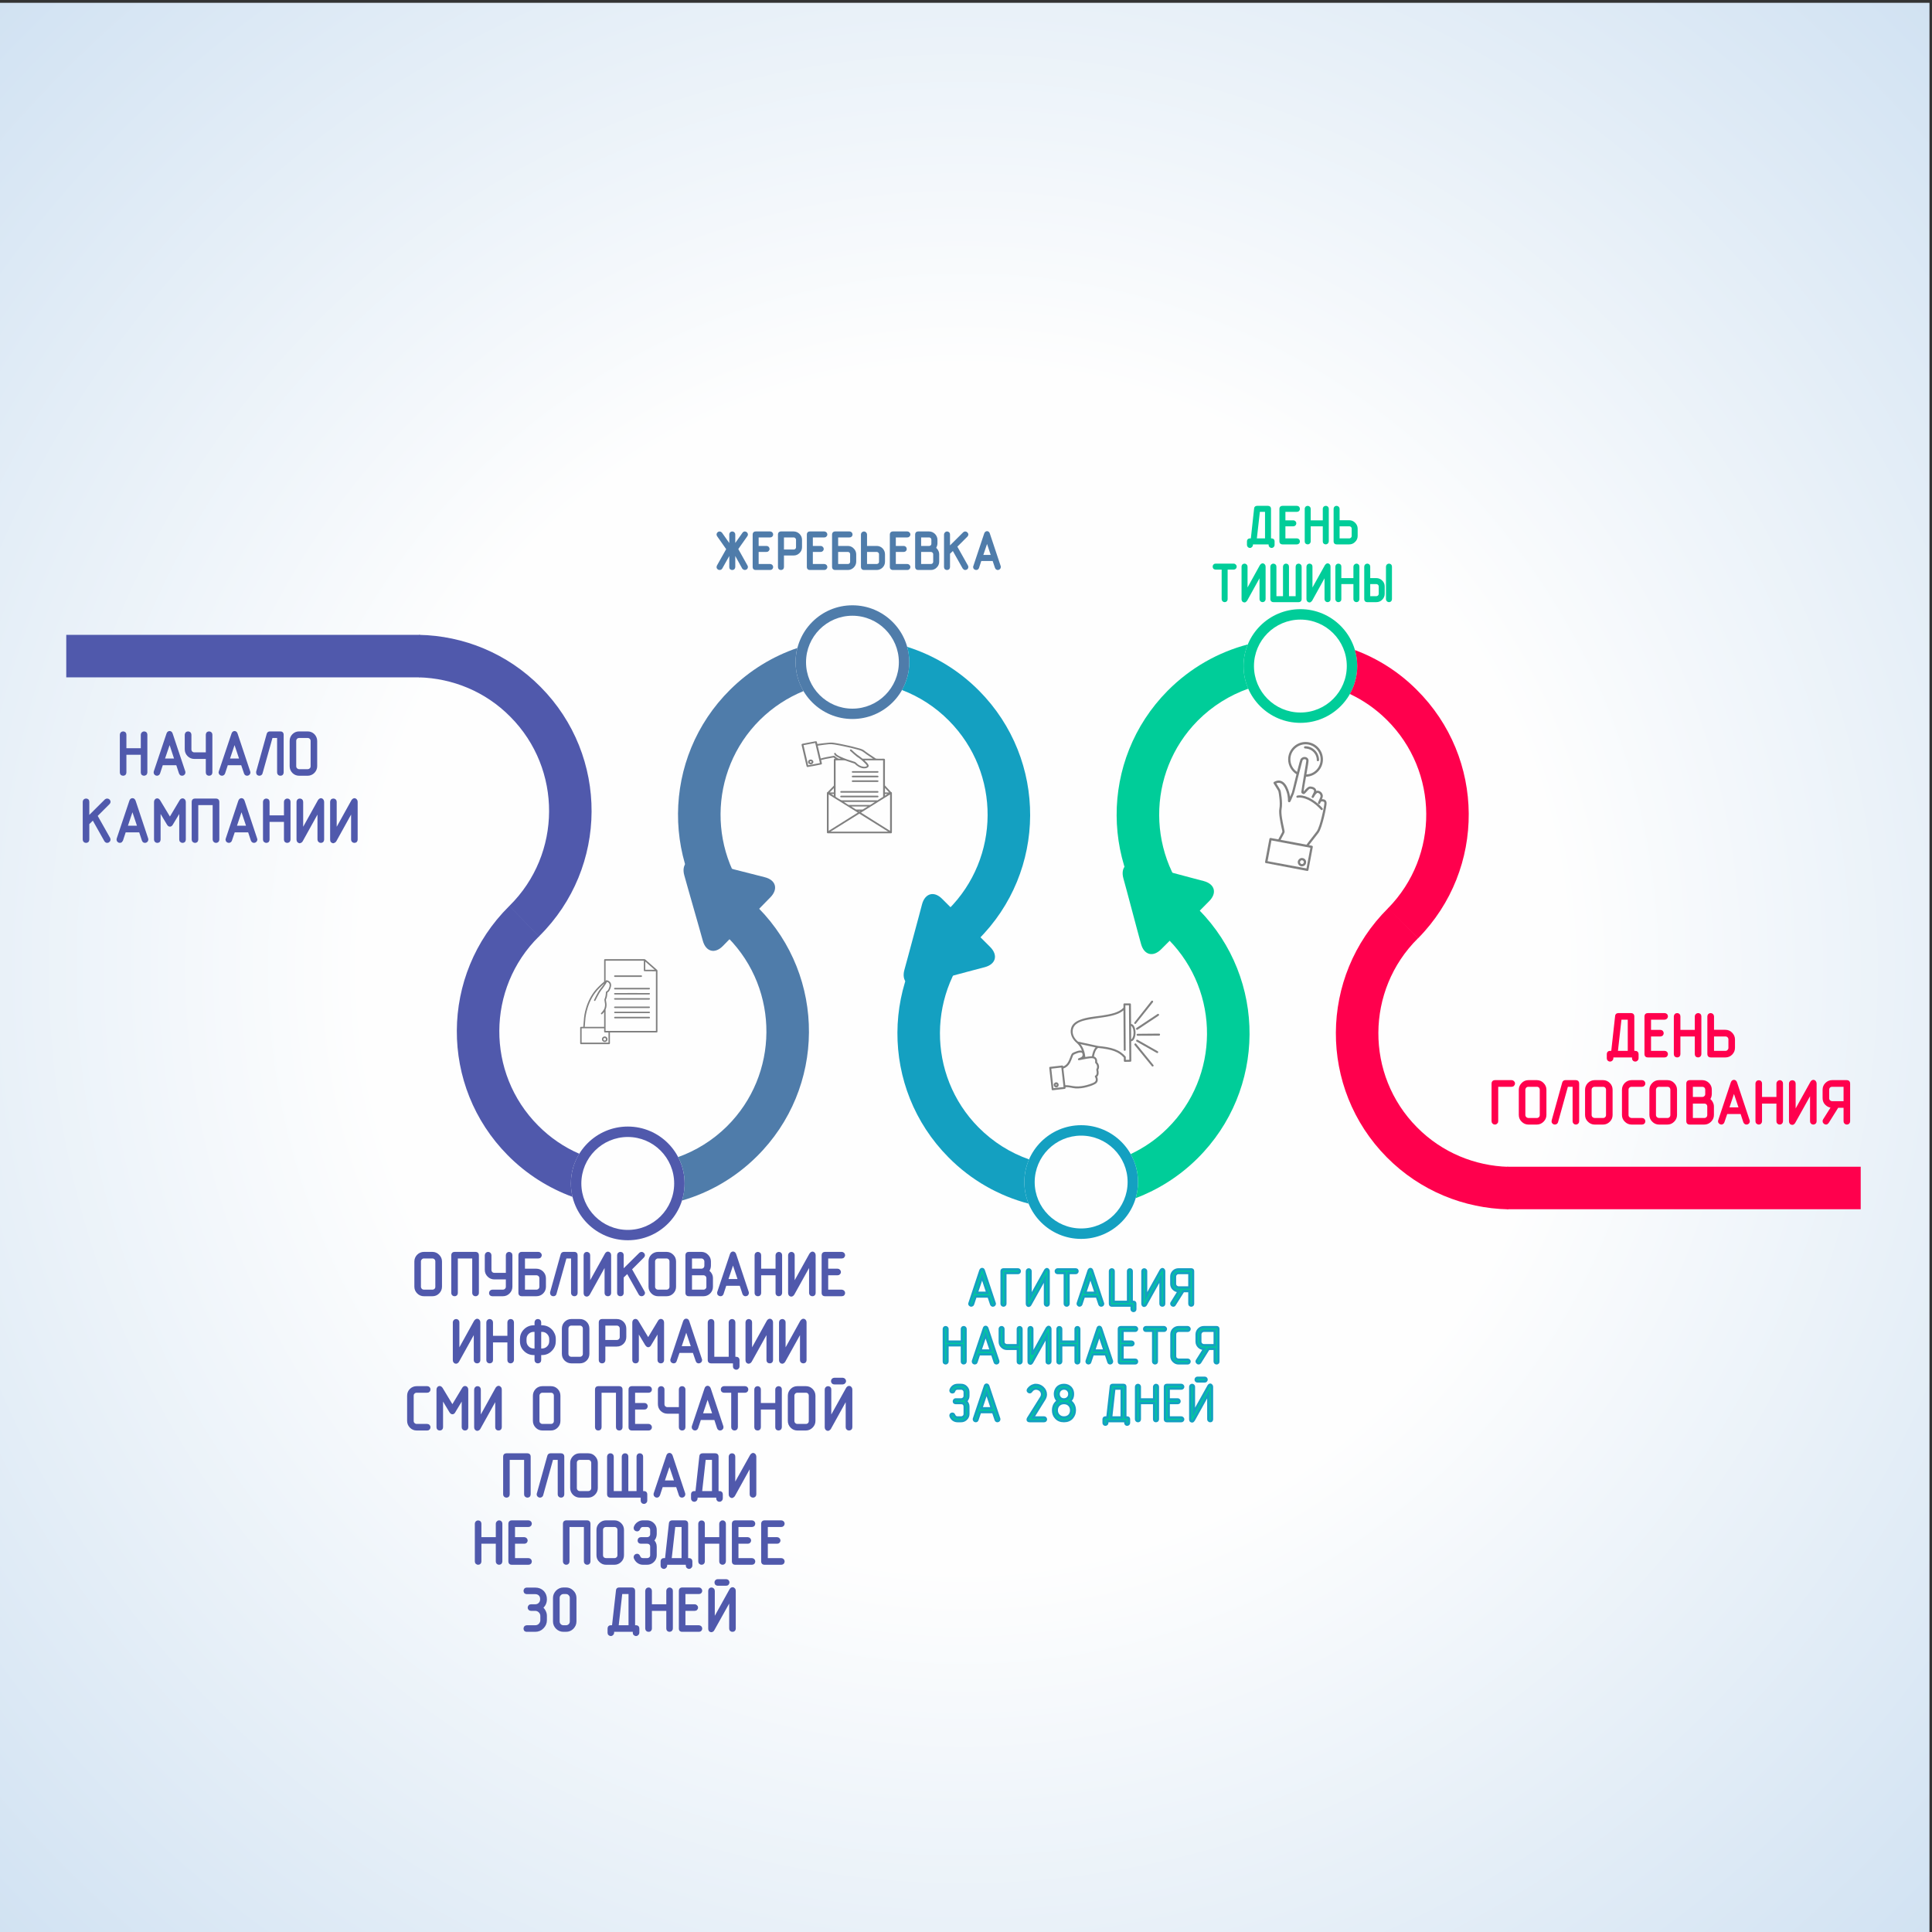 <?xml version="1.0" encoding="UTF-8"?>
<!DOCTYPE svg PUBLIC "-//W3C//DTD SVG 1.0//EN" "http://www.w3.org/TR/2001/REC-SVG-20010904/DTD/svg10.dtd">
<!-- Creator: CorelDRAW X7 -->
<svg xmlns="http://www.w3.org/2000/svg" xml:space="preserve" width="200mm" height="200mm" version="1.0" style="shape-rendering:geometricPrecision; text-rendering:geometricPrecision; image-rendering:optimizeQuality; fill-rule:evenodd; clip-rule:evenodd"
viewBox="0 0 20000 20000"
 xmlns:xlink="http://www.w3.org/1999/xlink">
 <rect x="0" y="0" width="20000" height="20000" fill="#333333" stroke="none"/>
 <defs>
  <style type="text/css">
   <![CDATA[
    .str0 {stroke:#00CD99;stroke-width:25}
    .str2 {stroke:#14A0C1;stroke-width:25}
    .str1 {stroke:#4F7CAA;stroke-width:25}
    .str3 {stroke:#5059AC;stroke-width:25}
    .str4 {stroke:#FF004D;stroke-width:25}
    .fil5 {fill:#00CD99}
    .fil4 {fill:#14A0C1}
    .fil3 {fill:#4F7CAA}
    .fil2 {fill:#5059AC}
    .fil6 {fill:gray}
    .fil1 {fill:#FF004D}
    .fil0 {fill:url(#id0)}
   ]]>
  </style>
  <radialGradient id="id0" gradientUnits="userSpaceOnUse" gradientTransform="matrix(1.414 -0 -0 1.414 -4131 -4154)" cx="9974.09" cy="10029.4" r="10000" fx="9974.09" fy="10029.4">
   <stop offset="0" style="stop-opacity:1; stop-color:#FEFEFE"/>
   <stop offset="0.439" style="stop-opacity:1; stop-color:#FEFEFE"/>
   <stop offset="1" style="stop-opacity:1; stop-color:#D1E2F2"/>
  </radialGradient>
 </defs>
 <g id="Layer_x0020_1">
  <path class="fil0" d="M-26 29l20000 0 0 20000 -20000 0 0 -20000z"/>
  <g id="_273180847312">
   <path class="fil1" d="M15614 12079c-344,-10 -685,-146 -945,-409 -537,-541 -533,-1419 9,-1956 1,-1 3,-2 4,-4l-309 -312c-1,2 -3,3 -4,4 -715,709 -721,1863 -13,2578 347,350 801,529 1258,539l0 -440z"/>
   <path class="fil2" d="M4339 7012c344,10 685,145 945,409 537,541 533,1419 -9,1955 -2,2 -3,3 -4,4l309 313c1,-2 3,-3 4,-4 715,-709 721,-1863 12,-2578 -346,-350 -800,-530 -1257,-539l0 440z"/>
   <path class="fil1" d="M19262 12518l-3660 0 0 -440 3660 0 0 440z"/>
   <path class="fil2" d="M4347 7012l-3661 0 0 -440 3661 0 0 440z"/>
   <path class="fil2" d="M6499 12732c-265,0 -481,-216 -481,-481 0,-265 216,-481 481,-481 265,0 480,216 480,481 0,265 -215,481 -480,481zm0 -1070c-325,0 -589,264 -589,589 0,325 264,588 589,588 325,0 588,-263 588,-588 0,-325 -263,-589 -588,-589z"/>
   <path class="fil3" d="M8824 7336c-265,0 -480,-216 -480,-481 0,-265 215,-481 480,-481 265,0 481,216 481,481 0,265 -216,481 -481,481zm0 -1070c-325,0 -588,264 -588,589 0,325 263,588 588,588 325,0 589,-263 589,-588 0,-325 -264,-589 -589,-589z"/>
   <path class="fil3" d="M8318 7154c-52,-88 -82,-190 -82,-299 0,-51 6,-100 18,-147 -253,86 -492,230 -695,431 -714,707 -721,1858 -17,2573l313 -309c-533,-542 -527,-1416 13,-1952 133,-131 286,-230 450,-297z"/>
   <path class="fil4" d="M10136 7151c-215,-217 -472,-369 -745,-455 14,51 22,104 22,159 0,105 -28,203 -76,288 178,68 345,174 487,318 537,542 532,1419 -9,1956 -2,1 -3,2 -5,4l310 312c1,-1 3,-3 4,-4 715,-708 721,-1862 12,-2578z"/>
   <path class="fil2" d="M5910 12251c0,-113 32,-218 87,-307 -156,-68 -302,-166 -428,-294 -537,-541 -533,-1419 9,-1955 2,-2 3,-3 5,-4l-310 -313c-1,2 -3,3 -4,4 -715,709 -721,1863 -12,2578 195,197 425,340 670,430 -11,-45 -17,-91 -17,-139z"/>
   <path class="fil3" d="M7851 9399l-313 309c533,542 527,1417 -13,1952 -148,146 -321,252 -505,318 43,82 67,174 67,273 0,61 -10,121 -27,177 283,-82 550,-234 774,-456 714,-707 721,-1858 17,-2573z"/>
   <path class="fil3" d="M7084 9062c-32,-114 36,-183 150,-154l133 33c115,29 303,77 417,106l133 34c115,29 141,122 59,207l-96 98c-82,85 -218,224 -300,308l-96 98c-82,85 -176,62 -208,-52l-37 -132c-33,-114 -85,-300 -118,-414l-37 -132z"/>
   <path class="fil4" d="M11192 12717c-265,0 -481,-215 -481,-481 1,-265 216,-480 481,-480 265,0 481,215 481,480 0,266 -216,481 -481,481zm0 -1069c-325,0 -588,264 -588,588 0,325 263,589 588,589 325,0 589,-264 589,-589 0,-325 -264,-588 -589,-588z"/>
   <path class="fil5" d="M12412 9419l-313 310c533,542 527,1416 -13,1951 -114,114 -244,202 -381,267 48,86 76,184 76,289 0,58 -9,114 -24,167 232,-88 450,-224 638,-410 714,-707 721,-1858 17,-2574z"/>
   <path class="fil4" d="M10604 12236c0,-83 17,-162 49,-234 -192,-67 -371,-178 -523,-331 -537,-542 -532,-1419 9,-1956 2,-1 3,-3 5,-4l-310 -312c-1,1 -2,2 -4,4 -715,708 -721,1862 -12,2577 237,240 525,400 830,480 -28,-69 -44,-144 -44,-224z"/>
   <path class="fil5" d="M13942 6895c0,265 -215,481 -480,481 -266,0 -481,-216 -481,-481 0,-265 215,-481 481,-481 265,0 480,216 480,481zm108 0c0,-325 -263,-589 -588,-589 -325,0 -589,264 -589,589 0,325 264,588 589,588 325,0 588,-263 588,-588z"/>
   <path class="fil1" d="M14681 9712l-312 -310c532,-542 527,-1416 -14,-1951 -114,-113 -243,-202 -381,-267 48,-86 76,-184 76,-289 0,-58 -9,-114 -24,-166 232,87 451,223 638,410 714,707 721,1857 17,2573z"/>
   <path class="fil5" d="M12873 6895c0,83 18,163 49,234 -191,68 -371,178 -523,331 -536,542 -532,1419 10,1956 1,2 3,3 4,4l-309 312c-2,-1 -3,-2 -5,-4 -715,-708 -720,-1862 -12,-2577 238,-240 526,-400 830,-480 -28,69 -44,145 -44,224z"/>
   <path class="fil6" d="M6260 10772c-8,0 -14,-6 -14,-14 0,-7 6,-13 14,-13 7,0 13,6 13,13 0,8 -6,14 -13,14zm-29 -14c0,16 13,29 29,29 16,0 29,-13 29,-29 0,-16 -13,-29 -29,-29 -16,0 -29,13 -29,29z"/>
   <path class="fil6" d="M6680 10039l0 -85 97 85 -97 0zm-411 633l0 -222c15,-33 10,-61 6,-81 -2,-11 -4,-20 -1,-25 11,-20 13,-55 13,-68 6,-3 16,-11 23,-24 17,-32 21,-58 11,-77 -7,-14 -20,-21 -30,-25 -4,-1 -7,-2 -9,-2 -1,0 -2,-1 -2,-1 -4,0 -8,2 -9,6 0,1 -1,3 -2,5 0,1 0,1 0,1l0 0 0 -10 0 -204 396 0 0 102c0,4 3,7 8,7l117 1 0 617 -521 0zm-15 -490l0 2c-13,19 -31,43 -44,59 -21,26 -59,105 -60,108 -2,4 -1,8 3,10 2,1 5,1 7,0 1,-1 3,-2 3,-3 1,-1 39,-80 59,-105 8,-9 20,-25 32,-42 2,-4 5,-7 7,-11 3,-4 6,-8 8,-11 6,-10 11,-19 14,-25 7,2 19,7 24,18 8,15 4,36 -10,63 -8,13 -21,20 -21,20 -3,1 -4,4 -4,7 0,0 0,16 -3,34 -2,10 -4,21 -8,29 0,1 0,2 -1,2 -5,10 -3,21 0,35 0,2 1,5 1,7 3,13 4,28 0,45 -1,7 -4,15 -7,22 -6,12 -16,25 -29,39 -1,1 -1,2 -2,2 -3,3 -3,8 0,11 2,2 4,2 6,2 2,0 3,0 5,-2 8,-8 14,-15 20,-22l0 154 -201 0 8 -95c1,-2 16,-183 144,-307 18,-18 34,-33 49,-46zm45 611l-278 0 0 -148 233 0 0 34 0 1c0,2 1,4 3,6 1,1 2,2 4,2l38 0 0 105zm506 -748c0,0 0,0 0,0 0,-1 0,-1 0,-2 -1,0 -1,0 -1,0 0,-1 -1,-1 -1,-2l-125 -110c-1,0 -2,-1 -2,-1 -1,0 -1,0 -1,0 -1,0 -1,-1 -2,-1 0,0 0,0 0,0l-412 0c-4,0 -7,4 -7,8l0 225c-19,15 -39,34 -60,55 -132,128 -148,315 -148,317l-8 96 -25 0c-4,0 -7,3 -7,8l0 163c0,4 3,8 7,8l293 0c5,0 8,-4 8,-8l0 -113 484 0c4,0 8,-4 8,-8l0 -633c0,-1 -1,-1 -1,-2z"/>
   <path class="fil6" d="M6365 10113l274 0c4,0 7,-4 7,-8 0,-4 -3,-8 -7,-8l-273 0 -1 0c-4,0 -7,3 -8,6 0,1 0,1 0,2 0,4 3,8 8,8z"/>
   <path class="fil6" d="M6365 10242l356 0c4,0 7,-4 7,-8 0,-4 -3,-8 -7,-8l-356 0c-5,0 -8,4 -8,8 0,4 3,8 8,8z"/>
   <path class="fil6" d="M6365 10295c46,0 352,0 355,0 9,0 12,-13 2,-15 -5,-1 -345,0 -354,0 -2,0 -5,-1 -8,1 -6,4 -3,14 5,14z"/>
   <path class="fil6" d="M6365 10348c47,0 352,0 355,0 9,0 12,-13 2,-15 -6,-1 -349,0 -355,0 -3,0 -5,0 -7,1 -6,4 -3,14 5,14z"/>
   <path class="fil6" d="M6365 10435c47,0 353,0 355,0 10,0 11,-15 1,-15 -6,-1 -346,0 -354,0 -2,0 -5,0 -7,1 -6,4 -3,14 5,14z"/>
   <path class="fil6" d="M6365 10488l356 0c10,0 10,-15 0,-15l-356 0c-10,0 -10,15 0,15z"/>
   <path class="fil6" d="M6365 10542l356 0c10,0 10,-16 0,-16l-356 0c-10,0 -10,16 0,16z"/>
   <g>
    <path class="fil6" d="M11709 10620c8,2 13,13 16,20 7,14 9,31 10,47 0,16 -2,34 -8,49 -3,8 -8,20 -17,23l-1 -139zm-341 208l-208 -45c-31,-26 -55,-61 -56,-103 -1,-28 10,-55 31,-74 24,-21 55,-33 85,-41 38,-10 77,-16 116,-22 54,-8 108,-14 162,-26 46,-11 95,-26 132,-58l3 409c0,13 20,13 20,0l-3 -461 37 0 4 564 -37 1 0 -28c0,-6 -7,-12 -11,-16 -4,-4 -8,-8 -12,-12 -9,-8 -18,-15 -27,-22 -20,-14 -41,-24 -64,-33 -55,-20 -114,-27 -172,-33zm-133 114c-5,-53 -22,-98 -50,-133l157 34c-21,21 -32,57 -38,91 -18,0 -44,4 -69,8zm-248 109l23 202 -105 12 -22 -202 104 -12zm346 -85c5,7 5,17 4,26 -1,6 -1,10 4,15 9,9 15,20 16,33 1,9 -1,18 -6,26 -3,5 -3,8 -1,14 2,11 4,23 2,35 -1,5 -3,11 -7,15 -6,5 -15,8 -10,18 8,12 13,31 5,44 -7,12 -24,18 -36,23 -18,7 -36,13 -55,18 -37,10 -77,16 -116,13 -35,-2 -70,-14 -105,-12l-20 -173c31,-10 53,-31 68,-58 8,-15 14,-30 20,-45 3,-7 5,-14 8,-21 2,-6 5,-14 9,-18 15,-8 32,-15 48,-20 10,-3 22,-5 32,-3 15,3 16,23 12,35 -5,12 -19,17 -31,21 -7,3 -18,6 -15,16 2,7 8,8 14,7 16,-4 32,-7 49,-10 20,-4 41,-8 61,-10 16,-1 39,-4 50,11 6,10 -3,-4 0,0zm422 -277c-1,-49 -20,-87 -46,-89l-2 -203c0,-6 -5,-11 -10,-10l-57 0c-6,0 -10,5 -10,10l0 34c-24,28 -59,43 -94,55 -42,13 -86,20 -129,27 -76,11 -156,16 -228,45 -41,16 -80,42 -91,87 -16,60 15,117 61,154 25,23 41,50 51,78 -20,-6 -43,1 -63,9 -12,4 -25,9 -36,16 -6,5 -10,13 -13,20 -19,45 -31,100 -82,118l0 -1c-1,-6 -6,-10 -11,-9l-124 14c-6,0 -10,5 -9,11l25 222c0,6 5,10 11,9l124 -14c5,-1 9,-6 9,-11l-1 -7c35,-2 68,10 103,13 39,2 78,-3 116,-13 28,-7 55,-16 81,-29 12,-6 24,-14 30,-27 7,-17 4,-36 -3,-52 20,-16 18,-49 12,-71 19,-34 2,-65 -12,-81 3,-25 -7,-49 -33,-57 7,-40 21,-77 44,-89 146,15 214,41 266,100l0 34c0,5 4,10 10,10l57 -1c6,0 10,-4 10,-10l-1 -202c26,-2 45,-40 45,-90 -1,-49 0,50 0,0z"/>
    <path class="fil6" d="M11762 10656c3,4 9,6 14,3l218 -145c11,-8 0,-24 -11,-17l-219 145c-4,3 -5,9 -2,14 2,3 -3,-5 0,0z"/>
    <path class="fil6" d="M11751 10600c3,0 6,-1 8,-4l176 -221c8,-11 -8,-23 -16,-13l-175 222c-6,6 -1,16 7,16z"/>
    <path class="fil6" d="M11761 10805c-8,-10 -24,3 -16,13l179 219c8,10 24,-2 16,-12l-179 -220z"/>
    <path class="fil6" d="M11999 10700c0,0 0,0 0,0l-223 2c-13,0 -13,20 0,20l223 -1c13,-1 13,-21 0,-21z"/>
    <path class="fil6" d="M11985 10883l-209 -119c-11,-6 -21,11 -10,18l209 118c11,7 21,-11 10,-17z"/>
    <path class="fil6" d="M10929 11227c1,-2 3,-3 5,-3 7,0 8,12 1,13l-1 0c-5,0 -8,-6 -5,-10 1,-2 -1,1 0,0zm5 30c33,0 34,-51 1,-53 -14,-1 -27,11 -27,25 -1,15 11,28 26,28z"/>
   </g>
   <path class="fil4" d="M9545 9361c31,-115 125,-140 208,-56l97 97c84,84 220,221 304,305l97 97c83,84 58,177 -56,208l-133 35c-114,30 -301,80 -416,111l-132 35c-114,31 -183,-38 -152,-152l36 -132c31,-115 81,-302 112,-416l35 -132z"/>
   <path class="fil5" d="M12462 9121c114,31 139,124 55,208l-96 97c-84,84 -221,221 -304,304l-97 97c-84,84 -177,59 -208,-55l-36 -132c-30,-115 -81,-302 -111,-416l-36 -132c-31,-115 38,-183 152,-153l132 36c115,30 302,80 416,111l133 35z"/>
   <g>
    <path class="fil6" d="M8827 7999c66,0 233,0 250,0 3,0 5,0 8,0 8,0 13,-9 7,-14 -5,-4 -17,-2 -23,-2 -29,0 -239,0 -242,0 -12,0 -12,16 0,16z"/>
    <path class="fil6" d="M8827 8047c73,0 254,0 258,0 8,0 13,-9 7,-14 -6,-5 -19,-3 -26,-3 -28,0 -219,0 -232,0 -2,0 -4,0 -7,0 -12,0 -12,17 0,17z"/>
    <path class="fil6" d="M8827 8095c75,0 246,0 257,0 10,0 15,-12 5,-16 -3,-1 -6,-1 -9,-1 -38,0 -237,0 -247,0 -2,0 -4,0 -6,0 -12,0 -12,17 0,17z"/>
    <path class="fil6" d="M8707 8206c68,0 376,0 378,0 12,0 12,-17 0,-17 -69,0 -375,0 -377,0 -12,0 -13,17 -1,17z"/>
    <path class="fil6" d="M8707 8254c68,0 376,0 378,0 12,0 12,-17 0,-17 -69,0 -375,0 -377,0 -13,0 -13,17 -1,17z"/>
    <path class="fil6" d="M9214 8601c-50,-31 -251,-157 -301,-189 50,-31 251,-157 301,-188 0,57 0,376 0,377zm-582 -398l-43 0 43 -45 0 45zm529 0l0 -46 43 46 -43 0zm-583 398c0,-58 0,-375 0,-377 57,35 258,161 302,188 -54,34 -255,160 -302,189zm583 -382l27 0 -27 18 0 -18zm-529 18l-28 -18 28 0 0 18zm376 96c-72,0 -221,0 -223,0 -2,0 -37,-23 -50,-31l322 0 -49 31zm-147 47l-49 -31 169 0c-10,6 -49,31 -51,31 -23,0 -46,0 -69,0zm27 17l17 0 -9 5 -8 -5zm-423 -678c39,-6 78,-11 117,-15 19,-1 35,0 54,3 58,9 116,22 174,35 16,4 33,9 50,13 21,6 45,11 64,21 16,9 30,21 45,32 23,16 46,31 69,46 -36,0 -71,0 -106,0 -4,0 -6,-3 -9,-5 -7,-6 -15,-12 -23,-18 -9,-6 -18,-12 -27,-19 -19,-15 -37,-31 -55,-48 -1,-1 -2,-2 -4,-4 -5,-5 -16,-1 -16,6 1,7 10,13 15,17 19,17 38,35 59,51 14,9 28,18 41,29 15,13 30,26 44,41 5,5 11,11 15,17 3,6 4,9 -3,12 -11,6 -27,5 -40,2 -18,-3 -34,-12 -48,-22 -7,-6 -14,-13 -21,-19 -6,-7 -18,-9 -27,-12 -44,-13 -87,-28 -129,-47 -14,-7 -29,-13 -41,-23 -3,-2 -7,-5 -9,-8 -2,-6 -4,-12 -12,-10 -18,5 2,25 8,30 16,12 35,21 53,29 1,1 2,1 3,1 -5,0 -10,0 -15,0 -3,0 -6,0 -8,0 -4,0 -10,-4 -13,-6 -10,-6 -21,-13 -29,-21 -4,-4 -10,-3 -15,-2 -44,7 -88,15 -130,27l-31 -133zm23 180c-41,8 -81,15 -122,23 -14,-64 -47,-202 -48,-208l121 -23c14,58 46,196 49,208zm162 -28c16,0 92,-2 99,1 21,8 42,15 64,22 9,3 19,6 28,9 9,2 15,12 22,17 27,22 67,42 105,31 18,-5 31,-18 21,-35 -9,-17 -25,-31 -40,-45 64,0 129,0 193,0 0,67 0,368 0,377 0,2 -12,8 -14,9 -10,6 -43,28 -44,28 -22,0 -358,0 -370,0 -8,0 -64,-35 -64,-37 0,-15 0,-377 0,-377zm-52 738c54,-33 252,-158 298,-186 55,34 253,158 298,186l-596 0zm630 -409c-3,-1 -3,0 -5,-2 -2,-3 -51,-55 -62,-67 -1,-1 0,-200 0,-268 0,-8 -8,-9 -14,-9 -10,0 -76,2 -81,-2 -23,-15 -45,-30 -68,-45 -11,-8 -22,-15 -33,-23 -8,-6 -16,-13 -25,-19 -23,-14 -53,-20 -80,-27 -22,-6 -44,-12 -67,-17 -56,-12 -112,-25 -169,-33 -17,-2 -33,-1 -51,1 -37,3 -75,8 -112,13 -2,-7 -4,-15 -5,-22 -2,-8 -10,-7 -16,-6 -19,4 -100,19 -121,23 -10,2 -23,2 -21,15 16,68 32,137 48,205 2,8 3,25 15,23 13,-1 125,-23 133,-25 6,-1 14,-2 14,-9 1,-6 -7,-32 -8,-38 29,-8 58,-14 88,-19 10,-2 21,-4 31,-6 4,0 7,-1 11,-1 2,-1 5,3 6,5 4,2 7,5 11,7 -7,0 -15,1 -15,10 0,3 0,6 0,9 0,14 0,227 0,257 0,2 0,2 -1,4 -5,5 -61,63 -63,65 -1,1 0,0 -2,1 -4,1 -6,4 -6,8 0,1 0,393 0,403 0,6 -1,15 9,15 15,0 650,0 655,0 10,0 9,-9 9,-15 0,-69 0,-335 0,-400 0,-4 0,-8 -5,-11 -1,0 3,2 0,0z"/>
    <path class="fil6" d="M8383 7889c-2,-10 16,-14 19,-3 2,10 -16,13 -19,3 0,-2 1,2 0,0zm35 -11c-6,-13 -22,-19 -36,-14 -14,6 -22,21 -15,34 7,12 23,18 37,12 14,-6 20,-20 14,-32 -4,-9 1,1 0,0z"/>
   </g>
   <g>
    <path class="fil6" d="M13511 7748c4,0 8,0 12,1 57,6 102,51 108,107 0,4 0,8 0,13 0,6 5,11 12,11 6,0 12,-5 12,-11 0,-80 -65,-144 -144,-144 -7,0 -12,5 -12,12 0,6 5,11 12,11z"/>
    <path class="fil6" d="M13515 7705c86,0 156,70 156,156 0,84 -65,152 -147,156 16,-91 23,-136 22,-146 -1,-20 -19,-35 -41,-35 -18,0 -33,9 -42,23 -4,8 -15,47 -36,132 -41,-28 -69,-76 -69,-130 0,-86 71,-156 157,-156zm-258 989c23,-42 40,-74 41,-80 1,-5 0,-14 -8,-49 -12,-54 -31,-145 -23,-189 14,-72 -10,-188 -10,-189 -2,-10 -27,-49 -45,-78 6,-3 15,-5 25,-5 24,0 45,16 62,47 33,61 34,115 34,135 0,4 0,7 0,8 1,6 7,11 13,11 10,0 12,-4 34,-57 5,-13 11,-26 13,-30 3,-6 12,-38 38,-146 4,-14 49,-193 53,-201 4,-7 12,-12 21,-12 6,0 17,3 18,14 1,9 -53,315 -52,327 0,3 1,5 2,7 2,3 10,13 22,13 3,0 5,-1 8,-2 4,-2 7,-6 17,-16 8,-10 32,-37 40,-37 10,-1 32,3 40,14 4,6 4,12 1,21l-18 36c-2,5 -4,8 -4,8 -3,6 0,13 6,16 5,2 12,0 15,-6l4 -7c13,-25 28,-41 38,-39 11,3 20,9 24,18 5,8 5,17 2,27 -8,20 -13,31 -19,43 -3,7 -5,12 -5,13 -2,6 1,12 7,14 6,2 12,0 15,-6l4 -10c2,-4 7,-11 12,-11 23,1 27,5 28,17 1,20 -42,242 -79,293 -20,27 -44,57 -64,83 -18,23 -34,43 -42,55l-268 -50zm-135 221l40 -215 403 76 -40 214 -403 -75zm528 -295c40,-56 85,-282 83,-308 -2,-36 -32,-39 -48,-39 1,-4 3,-7 4,-12 7,-15 6,-32 -2,-46 -8,-15 -22,-26 -40,-29 -7,-2 -14,-1 -21,2 0,-10 -4,-17 -7,-22 -15,-21 -47,-25 -60,-24 -17,1 -36,20 -57,44 -2,3 -5,6 -7,9 1,-21 14,-93 25,-154 97,-3 175,-82 175,-180 0,-99 -81,-180 -180,-180 -99,0 -180,81 -180,180 0,65 35,122 86,154 -4,16 -8,33 -13,52 -15,62 -32,133 -35,140 -3,5 -7,15 -15,32 -1,3 -2,6 -4,10 -3,-28 -12,-67 -34,-109 -27,-49 -60,-60 -83,-60 -27,0 -48,15 -49,15 -5,4 -6,11 -3,16 22,35 47,74 49,81 5,21 21,121 10,180 -9,49 11,142 23,198 4,17 8,35 8,40 -3,8 -20,39 -42,79l-78 -14c-7,-2 -13,3 -14,9l-45 238c0,3 0,6 2,9 2,2 5,4 8,4l426 81c1,0 1,0 2,0 5,0 10,-4 11,-10l45 -238c1,-3 0,-6 -2,-8 -1,-3 -4,-5 -7,-5l-31 -6c9,-12 21,-28 35,-45 21,-27 45,-57 65,-84z"/>
    <path class="fil6" d="M13674 8382c2,3 5,4 8,4 3,0 6,-1 8,-3 4,-4 5,-11 1,-16 -93,-105 -202,-145 -262,-131 -6,2 -10,8 -9,14 2,6 8,10 14,8 4,-1 10,-1 15,-2 44,-1 124,24 204,104 7,7 14,14 21,22z"/>
    <path class="fil6" d="M13474 8945c-10,-2 -18,-13 -16,-23 2,-10 10,-17 20,-17 1,0 2,0 4,1 5,1 9,4 12,8 3,4 4,10 3,15 -2,10 -12,18 -23,16zm12 -62c0,0 -1,0 -1,0 -2,-1 -5,-1 -7,-1 -2,0 -4,0 -6,0 -6,1 -12,3 -17,7 -5,3 -9,6 -12,11 -4,5 -6,11 -8,17 -4,24 12,46 35,51 3,0 5,0 8,0 21,0 39,-14 42,-35 3,-11 0,-23 -6,-32 -7,-10 -17,-16 -28,-18z"/>
   </g>
   <path class="fil5 str0" d="M12960 5586l35 -321c0,-11 7,-16 19,-16l112 0c13,0 19,6 19,18l0 319 19 0c12,0 18,6 18,18l0 37c0,5 -1,10 -5,13 -4,4 -8,6 -13,6 -4,0 -8,-2 -13,-5 -4,-3 -6,-8 -6,-14l0 -18 -187 0 0 18c0,5 -2,10 -6,13 -4,4 -8,6 -13,6 -4,0 -8,-2 -12,-5 -4,-3 -6,-8 -6,-14l0 -37c0,-12 6,-18 18,-18l21 0zm148 0l0 -300 -77 0 -34 300 111 0zm186 -187l94 0c5,0 10,1 13,5 4,4 6,8 6,13 0,5 -2,9 -5,13 -3,4 -8,6 -14,6l-94 0 0 150 132 0c5,0 9,1 13,5 3,4 5,8 5,13 0,5 -1,9 -4,13 -4,4 -8,6 -14,6l-150 0c-13,0 -19,-6 -19,-18l0 -338c0,-12 6,-18 19,-18l150 0c5,0 9,2 13,5 3,4 5,9 5,13 0,5 -1,9 -4,13 -4,4 -8,6 -14,6l-132 0 0 113zm412 0l0 -132c0,-5 1,-9 5,-13 4,-3 8,-5 13,-5 5,0 9,1 13,4 4,3 6,8 6,14l0 336c0,6 -2,11 -6,15 -5,3 -9,5 -13,5 -5,0 -9,-2 -13,-5 -4,-3 -5,-8 -5,-14l0 -168 -150 0 0 168c0,6 -2,11 -6,14 -3,3 -7,5 -13,5 -5,0 -9,-2 -13,-5 -4,-3 -5,-8 -5,-14l0 -336c0,-5 1,-10 5,-14 4,-3 8,-5 13,-5 5,0 9,2 13,5 4,3 6,7 6,14l0 131 150 0zm149 37l112 0c11,0 19,3 27,10 7,7 11,16 11,27l0 75c0,11 -4,19 -11,27 -4,3 -8,6 -12,8 -5,2 -10,3 -15,3l-112 0 0 -150zm0 -38l0 -131c0,-5 -2,-9 -6,-13 -4,-3 -8,-5 -13,-5 -4,0 -8,1 -12,4 -4,3 -6,8 -6,14l0 337c0,13 6,19 18,19l131 0c20,0 38,-7 52,-22 15,-14 23,-32 23,-53l0 -75c0,-20 -8,-38 -22,-52 -15,-15 -32,-23 -53,-23l-112 0zm-1196 486l-75 0c-5,0 -10,-2 -14,-5 -3,-4 -4,-9 -4,-13 0,-5 1,-9 4,-13 3,-4 8,-6 14,-6l187 0c5,0 10,2 13,6 4,3 6,8 6,13 0,4 -2,8 -5,12 -3,4 -8,6 -14,6l-75 0 0 318c0,6 -2,11 -5,14 -3,3 -8,5 -13,5 -5,0 -10,-2 -13,-5 -4,-3 -6,-8 -6,-14l0 -318zm430 318c0,6 -2,11 -6,14 -3,3 -7,5 -13,5 -5,0 -9,-2 -13,-5 -4,-3 -6,-8 -6,-14l0 -264 -151 273c-2,4 -5,7 -9,9l-4 3c-1,0 -3,1 -5,1 -4,0 -8,-2 -13,-6 -3,-3 -4,-9 -4,-16l0 -336c0,-5 1,-10 5,-14 4,-3 8,-5 13,-5 5,0 9,2 13,5 4,3 6,8 6,14l0 264 151 -273c2,-3 5,-6 8,-9 4,-3 7,-4 11,-4 4,0 7,2 11,6 4,4 6,9 6,16l0 336zm242 -18l94 0 0 -318c0,-5 2,-10 5,-14 4,-3 8,-5 13,-5 5,0 9,2 13,5 4,3 6,7 6,14l0 336c0,13 -6,19 -19,19l-261 0c-12,0 -19,-6 -19,-19l0 -336c0,-5 2,-10 6,-14 4,-3 8,-5 13,-5 5,0 9,2 13,5 4,3 6,7 6,14l0 318 93 0 0 -318c0,-5 2,-10 6,-14 3,-3 8,-5 13,-5 4,0 9,2 13,5 3,3 5,7 5,14l0 318zm430 18c0,6 -1,11 -5,14 -3,3 -8,5 -13,5 -5,0 -9,-2 -13,-5 -4,-3 -6,-8 -6,-14l0 -264 -151 273c-3,4 -5,7 -9,9l-4 3c-1,0 -3,1 -6,1 -3,0 -7,-2 -12,-6 -3,-3 -5,-9 -5,-16l0 -336c0,-5 2,-10 6,-14 4,-3 8,-5 13,-5 5,0 9,2 13,5 4,3 5,8 5,14l0 264 152 -273c2,-3 5,-6 8,-9 4,-3 7,-4 10,-4 4,0 8,2 12,6 4,4 5,9 5,16l0 336zm262 -205l0 -131c0,-5 2,-10 6,-13 4,-4 8,-6 13,-6 5,0 9,2 13,5 4,3 5,7 5,14l0 336c0,5 -1,10 -5,14 -5,3 -9,5 -13,5 -5,0 -9,-2 -13,-5 -4,-3 -6,-7 -6,-14l0 -168 -150 0 0 168c0,6 -1,11 -5,14 -3,3 -8,5 -13,5 -5,0 -9,-2 -13,-5 -4,-3 -6,-8 -6,-14l0 -336c0,-5 2,-10 6,-14 4,-3 8,-5 13,-5 5,0 9,2 13,5 4,3 5,8 5,14l0 131 150 0zm374 205c0,6 -2,11 -5,14 -4,3 -8,5 -13,5 -5,0 -10,-2 -13,-5 -4,-3 -6,-8 -6,-14l0 -336c0,-5 2,-10 6,-14 3,-3 8,-5 13,-5 4,0 8,2 13,5 3,3 5,7 5,14l0 336zm-225 -168l0 150 75 0c11,0 20,-4 27,-11 7,-7 11,-16 11,-27l0 -75c0,-10 -4,-19 -11,-26 -7,-7 -16,-11 -27,-11l-75 0zm0 -37l75 0c21,0 38,7 53,22 15,14 22,32 22,52l0 75c0,21 -7,38 -22,53 -14,15 -32,22 -53,22l-93 0c-13,0 -19,-6 -19,-19l0 -336c0,-5 2,-10 6,-14 4,-3 8,-5 13,-5 5,0 9,2 13,5 3,3 5,7 5,14l0 131z"/>
   <path class="fil3 str1" d="M7599 5660l97 -137c1,-3 3,-5 6,-6 3,-2 6,-3 8,-3 5,0 10,2 14,6 4,4 6,8 6,13 0,4 -1,8 -4,11l-98 139 99 177c2,4 3,7 3,10 0,5 -2,9 -6,13 -4,3 -8,5 -14,5 -6,0 -11,-3 -16,-9l-95 -172 0 163c0,5 -2,10 -6,14 -3,3 -7,4 -13,4 -5,0 -9,-1 -13,-4 -4,-3 -5,-8 -5,-14l0 -162 -96 171c-2,2 -4,4 -7,7l-5 1 -4 1c-6,0 -10,-1 -14,-5 -4,-3 -6,-8 -6,-13 0,-2 1,-5 3,-10l99 -176 -98 -140c-1,-2 -3,-5 -4,-11 0,-5 2,-9 6,-13 4,-4 8,-6 14,-6 5,0 10,3 15,9l97 138 0 -128c0,-5 1,-10 5,-14 4,-3 8,-5 13,-5 5,0 9,2 13,5 4,3 6,8 6,14l0 127zm242 4l94 0c6,0 10,2 14,6 3,4 5,8 5,13 0,4 -1,8 -5,12 -3,4 -7,6 -14,6l-94 0 0 150 132 0c5,0 9,2 13,6 4,4 5,8 5,13 0,4 -1,8 -4,12 -3,4 -8,6 -14,6l-150 0c-13,0 -19,-6 -19,-17l0 -338c0,-13 6,-19 19,-19l150 0c5,0 9,2 13,6 4,4 5,8 5,13 0,4 -1,9 -4,12 -3,4 -8,6 -14,6l-132 0 0 113zm262 37l112 0c11,0 19,-3 27,-10 7,-7 11,-16 11,-27l0 -75c0,-11 -4,-19 -11,-27 -7,-7 -16,-11 -27,-11l-112 0 0 150zm0 37l0 132c0,5 -2,10 -5,14 -4,3 -8,4 -14,4 -5,0 -9,-1 -13,-4 -3,-3 -5,-8 -5,-14l0 -337c0,-13 6,-19 18,-19l131 0c21,0 39,8 53,22 15,15 22,32 22,53l0 75c0,20 -7,38 -22,52 -15,15 -32,22 -53,22l-112 0zm299 -74l94 0c5,0 10,2 13,6 4,4 6,8 6,13 0,4 -2,8 -5,12 -3,4 -8,6 -14,6l-94 0 0 150 131 0c5,0 10,2 14,6 3,4 5,8 5,13 0,4 -1,8 -5,12 -3,4 -7,6 -14,6l-150 0c-12,0 -18,-6 -18,-17l0 -338c0,-13 6,-19 18,-19l150 0c5,0 10,2 14,6 3,4 5,8 5,13 0,4 -1,9 -5,12 -3,4 -7,6 -14,6l-131 0 0 113zm262 37l0 150 112 0c10,0 19,-3 26,-10 8,-7 11,-16 11,-27l0 -75c0,-11 -3,-20 -10,-27 -7,-7 -16,-11 -27,-11l-112 0zm0 -37l112 0c20,0 38,7 52,22 15,14 23,32 23,53l0 75c0,20 -8,38 -22,52 -15,15 -33,22 -53,22l-131 0c-12,0 -19,-6 -19,-18l0 -337c0,-13 7,-19 19,-19l150 0c5,0 9,2 13,6 3,4 5,8 5,13 0,4 -1,8 -4,12 -4,4 -8,6 -15,6l-130 0 0 113zm299 37l112 0c10,0 19,4 26,11 8,7 11,16 11,27l0 75c0,10 -3,19 -10,26 -4,4 -8,7 -13,8 -4,2 -9,3 -14,3l-112 0 0 -150zm0 -37l0 -131c0,-5 -2,-9 -6,-13 -4,-4 -8,-6 -13,-6 -4,0 -8,2 -13,5 -4,3 -6,8 -6,14l0 337c0,12 7,18 19,18l131 0c20,0 37,-7 52,-21 15,-15 22,-32 22,-53l0 -75c0,-20 -7,-38 -21,-53 -15,-15 -32,-22 -53,-22l-112 0zm298 0l95 0c5,0 9,2 13,6 3,4 5,8 5,13 0,4 -1,8 -4,12 -4,4 -8,6 -14,6l-95 0 0 150 132 0c5,0 9,2 13,6 4,4 6,8 6,13 0,4 -2,8 -5,12 -3,4 -8,6 -14,6l-150 0c-12,0 -19,-6 -19,-17l0 -338c0,-13 7,-19 19,-19l150 0c5,0 10,2 13,6 4,4 6,8 6,13 0,4 -2,9 -5,12 -3,4 -8,6 -14,6l-132 0 0 113zm413 11c11,6 20,15 26,27 7,11 10,24 10,37l0 74c0,21 -7,39 -22,53 -14,15 -32,22 -53,22l-130 0c-13,0 -19,-6 -19,-18l0 -337c0,-13 6,-19 19,-19l112 0c21,0 38,8 53,22 14,15 22,32 22,53l0 37c0,9 -2,17 -5,25 -2,8 -7,16 -13,24zm-151 26l0 150 112 0c11,0 20,-3 27,-10 7,-7 11,-16 11,-27l0 -75c0,-11 -4,-20 -11,-27 -7,-7 -16,-11 -27,-11l-112 0zm94 -37c10,0 19,-3 26,-10 8,-7 11,-16 11,-28l0 -37c0,-11 -3,-19 -10,-27 -7,-7 -16,-11 -27,-11l-94 0 0 113 94 0zm205 12l158 -157c3,-3 8,-5 12,-5 5,0 9,2 13,6 5,4 7,8 7,14 0,3 -2,7 -6,12l-111 111 114 203 3 10c0,5 -2,9 -6,13 -4,3 -8,5 -14,5 -6,0 -11,-3 -16,-10l-109 -194 -45 43 0 143c0,5 -2,10 -5,14 -4,3 -8,4 -14,4 -4,0 -9,-1 -13,-4 -3,-4 -5,-8 -5,-14l0 -337c0,-5 2,-10 6,-13 3,-4 8,-6 12,-6 5,0 10,2 14,5 3,3 5,7 5,13l0 144zm327 119l-26 80c-2,4 -4,8 -7,10 -3,2 -6,3 -11,3 -5,0 -9,-2 -13,-5 -4,-3 -6,-8 -6,-13l2 -7 112 -336c4,-11 10,-16 18,-16 8,0 13,5 17,16l112 336 1 7c0,5 -2,9 -6,13 -4,4 -8,5 -13,5 -2,0 -5,0 -8,-2 -3,-1 -6,-4 -9,-11l-27 -80 -136 0zm124 -38l-55 -165 -56 165 111 0z"/>
   <path class="fil5 str2" d="M10099 13421l-27 81c-2,4 -4,7 -7,9 -3,2 -6,3 -10,4 -5,0 -10,-2 -14,-6 -4,-3 -6,-7 -6,-12l2 -7 112 -337c4,-10 10,-16 18,-16 8,0 14,6 17,16l112 337 2 7c0,4 -3,9 -7,13 -4,3 -8,5 -13,5 -2,0 -5,-1 -8,-2 -3,-1 -6,-5 -9,-11l-27 -81 -135 0zm123 -38l-55 -165 -56 165 111 0zm316 -205l-131 0 0 318c0,6 -2,11 -6,14 -3,3 -8,5 -13,5 -5,0 -9,-2 -13,-5 -4,-3 -6,-8 -6,-14l0 -337c0,-12 7,-18 19,-18l150 0c5,0 9,2 13,5 4,4 5,9 5,13 0,5 -1,9 -4,13 -3,4 -8,6 -14,6zm317 318c0,6 -2,11 -5,14 -4,3 -8,5 -13,5 -5,0 -10,-2 -13,-5 -4,-3 -6,-8 -6,-14l0 -264 -152 273c-2,4 -5,7 -8,9l-4 2c-1,1 -3,1 -6,2 -3,0 -8,-2 -12,-6 -3,-4 -5,-9 -5,-16l0 -336c0,-5 2,-10 6,-14 3,-3 8,-5 13,-5 4,0 9,2 12,5 4,3 6,7 6,14l0 264 152 -273c2,-3 4,-6 8,-9 3,-3 7,-4 10,-4 4,0 8,2 11,6 4,4 6,9 6,15l0 337zm168 -318l-74 0c-6,0 -11,-2 -14,-5 -3,-4 -5,-9 -5,-14 0,-4 1,-8 5,-12 3,-4 7,-6 14,-6l186 0c6,0 10,2 14,5 3,4 5,9 5,13 0,5 -1,9 -5,13 -3,4 -7,6 -14,6l-74 0 0 318c0,6 -2,11 -6,14 -3,3 -8,5 -13,5 -5,0 -9,-2 -13,-5 -4,-3 -6,-8 -6,-14l0 -318zm197 243l-27 81c-2,4 -4,7 -7,9 -3,2 -6,3 -10,4 -5,0 -10,-2 -13,-6 -4,-3 -6,-7 -6,-12l1 -7 112 -337c4,-10 10,-16 18,-16 8,0 14,6 17,16l112 337 2 7c0,4 -2,9 -6,13 -4,3 -9,5 -13,5 -3,0 -6,-1 -9,-2 -3,-1 -6,-5 -9,-11l-27 -81 -135 0zm123 -38l-55 -165 -55 165 110 0zm335 94l0 -318c0,-5 1,-9 5,-13 4,-4 8,-5 13,-5 5,0 9,1 13,4 4,4 6,8 6,14l0 318 19 0c12,0 18,7 18,19l0 56c0,5 -1,10 -5,14 -4,3 -8,5 -13,5 -4,0 -9,-2 -13,-5 -4,-3 -6,-8 -6,-14l0 -37 -206 0c-12,0 -18,-7 -18,-19l0 -337c0,-5 1,-9 5,-13 4,-4 8,-5 13,-5 5,0 9,1 13,4 4,4 6,8 6,14l0 318 150 0zm373 19c0,6 -2,11 -5,14 -4,3 -8,5 -14,5 -4,0 -9,-2 -13,-5 -3,-3 -5,-8 -5,-14l0 -264 -152 273c-2,4 -5,7 -8,9l-4 2c-1,1 -3,1 -6,2 -4,0 -8,-2 -12,-6 -3,-4 -5,-9 -5,-16l0 -336c0,-5 2,-10 5,-14 4,-3 9,-5 13,-5 5,0 10,2 13,5 4,3 6,7 6,14l0 264 152 -273c2,-3 4,-6 8,-9 3,-3 7,-4 10,-4 4,0 8,2 11,6 4,4 6,9 6,15l0 337zm262 -168l0 -150 -113 0c-10,0 -19,3 -26,11 -4,3 -7,7 -8,12 -2,4 -3,9 -3,14l0 75c0,11 4,20 11,27 4,3 8,6 12,8 5,2 10,3 14,3l113 0zm-64 37l-89 141c-3,6 -8,9 -15,9 -4,0 -9,-2 -13,-6 -4,-4 -6,-8 -6,-13 0,-4 1,-7 3,-10l75 -121 -3 0c-21,0 -38,-7 -53,-22 -15,-14 -22,-32 -22,-53l0 -75c0,-20 7,-38 22,-53 14,-14 32,-21 53,-21l130 0c13,0 19,6 19,18l0 337c0,6 -2,11 -5,14 -4,3 -8,5 -14,5 -4,0 -9,-2 -13,-5 -3,-3 -5,-8 -5,-14l0 -131 -64 0zm-2291 524l0 -132c0,-4 1,-9 5,-13 4,-3 8,-5 13,-5 5,0 9,1 13,5 4,3 6,7 6,14l0 336c0,5 -2,10 -6,14 -5,3 -9,5 -13,5 -5,0 -9,-2 -13,-5 -4,-3 -5,-7 -5,-14l0 -168 -150 0 0 168c0,6 -2,11 -6,14 -3,3 -7,5 -13,5 -5,0 -9,-2 -13,-5 -4,-3 -5,-8 -5,-14l0 -336c0,-5 1,-10 5,-14 4,-3 8,-5 13,-5 5,0 9,2 13,5 4,3 6,8 6,14l0 131 150 0zm177 130l-27 81c-1,4 -4,7 -7,10 -2,1 -6,2 -10,3 -5,0 -9,-2 -13,-5 -4,-4 -6,-8 -6,-13l1 -7 113 -336c3,-11 9,-16 17,-16 8,0 14,5 18,16l112 336 1 7c0,5 -2,9 -6,13 -4,3 -8,5 -13,5 -3,0 -5,-1 -9,-2 -3,-1 -6,-5 -8,-11l-27 -81 -136 0zm123 -38l-55 -164 -55 164 110 0zm279 -55l0 -168c0,-5 1,-10 5,-14 4,-3 8,-5 13,-5 5,0 9,1 13,5 4,3 6,7 6,14l0 336c0,6 -2,11 -6,14 -3,3 -7,5 -13,5 -5,0 -9,-2 -13,-5 -4,-3 -5,-8 -5,-14l0 -131 -113 0c-20,0 -37,-7 -52,-22 -15,-14 -22,-32 -22,-53l0 -130c0,-5 1,-10 5,-14 4,-3 8,-5 13,-5 5,0 9,1 13,5 4,3 6,7 6,14l0 131c0,10 3,19 10,26 4,3 8,6 13,8 5,2 10,3 14,3l113 0zm336 168c0,6 -2,11 -6,14 -3,3 -7,5 -13,5 -5,0 -9,-2 -13,-5 -4,-3 -5,-8 -5,-14l0 -264 -152 273c-2,4 -5,7 -8,9l-4 3c-2,0 -4,1 -6,1 -4,0 -8,-2 -13,-6 -3,-3 -4,-9 -4,-16l0 -336c0,-5 1,-10 5,-14 4,-3 8,-5 13,-5 5,0 9,2 13,5 4,3 6,8 6,14l0 264 151 -273c2,-3 5,-6 9,-9 3,-3 6,-4 10,-4 4,0 8,2 11,6 4,4 6,9 6,16l0 336zm262 -205l0 -132c0,-4 1,-9 5,-13 4,-3 8,-5 13,-5 5,0 9,1 13,5 4,3 6,7 6,14l0 336c0,5 -2,10 -6,14 -5,3 -9,5 -13,5 -5,0 -9,-2 -13,-5 -4,-3 -5,-7 -5,-14l0 -168 -150 0 0 168c0,6 -2,11 -6,14 -3,3 -7,5 -13,5 -5,0 -9,-2 -13,-5 -4,-3 -5,-8 -5,-14l0 -336c0,-5 1,-10 5,-14 4,-3 8,-5 13,-5 5,0 9,2 13,5 4,3 6,8 6,14l0 131 150 0zm177 130l-27 81c-1,4 -4,7 -7,10 -2,1 -6,2 -10,3 -5,0 -9,-2 -13,-5 -4,-4 -6,-8 -6,-13l1 -7 113 -336c3,-11 9,-16 17,-16 8,0 14,5 18,16l112 336 1 7c0,5 -2,9 -6,13 -4,3 -8,5 -13,5 -3,0 -5,-1 -9,-2 -3,-1 -6,-5 -8,-11l-27 -81 -136 0zm123 -38l-55 -164 -55 164 110 0zm185 -92l94 0c5,0 10,2 13,5 4,4 6,9 6,13 0,5 -2,9 -5,13 -3,4 -8,6 -14,6l-94 0 0 150 131 0c6,0 10,2 14,5 3,4 5,9 5,13 0,5 -1,9 -4,13 -4,4 -8,6 -14,6l-150 0c-13,0 -19,-6 -19,-18l0 -337c0,-13 6,-19 19,-19l150 0c5,0 9,2 13,6 3,3 5,8 5,12 0,5 -1,9 -5,13 -3,4 -7,6 -14,6l-131 0 0 113zm318 -113l-75 0c-5,0 -10,-2 -14,-5 -3,-4 -4,-9 -4,-14 0,-4 1,-8 4,-12 3,-4 8,-6 14,-6l187 0c5,0 10,2 13,6 4,3 6,8 6,12 0,5 -2,9 -5,13 -3,4 -8,6 -14,6l-75 0 0 318c0,6 -2,11 -5,14 -3,3 -8,5 -13,5 -5,0 -10,-2 -13,-5 -4,-3 -6,-8 -6,-14l0 -318zm357 337l-94 0c-20,0 -37,-7 -52,-22 -15,-14 -22,-32 -22,-53l0 -224c0,-21 7,-39 21,-53 15,-15 33,-22 53,-22l94 0c5,0 10,2 13,6 4,3 6,8 6,12 0,5 -2,9 -5,13 -3,4 -8,6 -14,6l-94 0c-10,0 -19,4 -27,11 -3,3 -6,7 -8,12 -1,5 -2,9 -2,15l0 224c0,11 3,20 10,27 4,3 8,6 13,8 5,2 10,3 14,3l94 0c5,0 10,2 13,5 4,4 6,9 6,13 0,5 -2,9 -5,13 -3,4 -8,6 -14,6zm280 -187l0 -150 -112 0c-11,0 -20,4 -27,11 -3,3 -6,7 -8,12 -2,5 -3,9 -3,15l0 74c0,11 4,20 11,27 4,3 8,6 12,8 5,2 10,3 15,3l112 0zm-64 37l-88 141c-4,6 -9,9 -15,9 -5,0 -9,-2 -13,-6 -5,-4 -7,-8 -7,-13 0,-4 1,-7 3,-10l76 -121 -4 0c-20,0 -38,-7 -53,-22 -14,-14 -22,-32 -22,-53l0 -74c0,-21 8,-39 22,-53 15,-15 32,-22 53,-22l131 0c12,0 18,6 18,19l0 336c0,6 -1,11 -5,14 -3,3 -8,5 -13,5 -5,0 -9,-2 -13,-5 -4,-3 -6,-8 -6,-14l0 -131 -64 0zm-2562 561l-56 0c-5,0 -10,-2 -14,-5 -3,-4 -4,-8 -4,-13 0,-5 1,-9 5,-13 3,-4 7,-6 13,-6l56 0c11,0 19,-4 27,-11 7,-6 11,-15 11,-27l0 -37c0,-11 -4,-20 -11,-27 -7,-7 -16,-11 -27,-11l-37 0c-8,0 -16,3 -22,7 -6,5 -11,11 -13,19 -1,4 -3,6 -6,9 -2,1 -4,3 -6,3l-6 1c-5,0 -10,-1 -14,-5 -3,-3 -5,-8 -5,-13l1 -7c5,-15 14,-27 27,-37 13,-9 27,-14 44,-14l37 0c21,0 39,7 53,22 15,15 22,32 22,53l0 37c0,11 -2,22 -7,31 -4,10 -10,19 -18,25 16,15 25,33 25,56l0 75c0,21 -7,38 -22,53 -15,15 -32,22 -53,22l-37 0c-16,0 -31,-5 -44,-14 -12,-9 -22,-22 -27,-37l-1 -7c0,-5 2,-9 5,-13 4,-4 9,-5 14,-5 8,0 13,4 17,12 3,8 7,14 14,20 7,5 14,7 22,7l37 0c11,0 19,-4 27,-11 7,-6 11,-15 11,-27l0 -74c0,-11 -3,-20 -9,-27 -6,-7 -16,-11 -29,-11zm196 94l-27 80c-1,4 -4,7 -7,10 -2,1 -6,3 -10,3 -5,0 -9,-2 -13,-5 -4,-3 -6,-8 -6,-13l1 -7 113 -336c3,-11 9,-16 17,-16 8,0 14,5 18,16l112 336 1 7c0,5 -2,9 -6,13 -4,3 -8,5 -13,5 -3,0 -5,-1 -9,-2 -3,-1 -6,-5 -8,-11l-27 -80 -136 0zm123 -39l-55 -164 -55 164 110 0zm545 -98l-120 193 116 0c5,0 9,2 13,6 3,3 5,8 5,13 0,4 -1,8 -4,12 -4,4 -8,6 -14,6l-150 0c-13,0 -20,-5 -20,-15 0,-4 1,-8 4,-14l138 -220c5,-10 7,-19 7,-28 0,-16 -6,-30 -18,-42 -6,-5 -13,-10 -21,-13 -8,-3 -16,-5 -25,-5 -10,0 -19,3 -28,8 -8,5 -15,12 -21,21 -2,2 -4,5 -7,7l-9 2c-4,0 -9,-2 -13,-6 -4,-3 -6,-7 -6,-12 0,-3 1,-7 3,-11 9,-13 20,-24 35,-33 7,-4 14,-7 22,-9 7,-3 14,-4 21,-4 29,0 54,10 74,29 20,19 31,42 31,69 0,16 -5,31 -13,46zm201 6c17,0 31,-6 42,-18 10,-11 14,-24 14,-38 0,-16 -4,-28 -14,-39 -10,-12 -24,-18 -42,-18 -16,0 -30,6 -42,18 -9,11 -14,24 -14,39 0,15 5,28 14,38 10,12 24,18 42,18zm0 37c-23,0 -42,8 -56,23 -13,14 -19,32 -19,52 0,20 6,37 19,51 14,16 33,24 56,24 24,0 43,-8 57,-23 12,-14 18,-32 18,-52 0,-20 -6,-37 -18,-51 -14,-16 -33,-24 -57,-24zm62 -21c16,10 29,23 38,41 8,17 12,35 12,55 0,29 -9,55 -28,77 -20,23 -48,35 -84,35 -35,0 -63,-11 -84,-35 -19,-20 -28,-46 -28,-77 0,-20 4,-38 12,-55 9,-17 21,-31 38,-41 -10,-8 -17,-19 -23,-32 -5,-13 -8,-26 -8,-40 0,-25 8,-47 23,-65 17,-19 41,-29 70,-29 29,0 52,10 70,29 16,18 23,40 23,65 0,14 -2,27 -7,40 -6,13 -14,24 -24,32zm388 171l36 -320c0,-11 6,-17 18,-17l113 0c12,0 18,6 18,19l0 318 19 0c13,0 19,6 19,19l0 37c0,5 -2,9 -6,13 -4,3 -8,5 -13,5 -4,0 -8,-1 -12,-4 -4,-3 -6,-8 -6,-14l0 -19 -188 0 0 19c0,5 -2,9 -6,13 -3,3 -8,5 -12,5 -5,0 -9,-1 -13,-4 -4,-3 -6,-8 -6,-14l0 -37c0,-13 6,-19 19,-19l20 0zm148 0l0 -300 -77 0 -33 300 110 0zm336 -187l0 -131c0,-5 2,-10 6,-13 4,-4 8,-6 13,-6 5,0 9,2 13,5 4,3 6,8 6,14l0 336c0,5 -2,10 -6,14 -5,3 -9,5 -13,5 -5,0 -9,-1 -13,-4 -4,-3 -6,-8 -6,-14l0 -169 -149 0 0 168c0,6 -2,11 -6,15 -3,3 -8,4 -13,4 -5,0 -9,-1 -13,-5 -4,-3 -6,-7 -6,-14l0 -336c0,-5 2,-10 6,-14 4,-3 8,-5 13,-5 5,0 9,2 13,5 4,3 6,8 6,14l0 131 149 0zm150 0l94 0c5,0 9,2 13,6 4,3 5,8 5,13 0,4 -1,8 -4,12 -4,4 -8,6 -14,6l-94 0 0 150 131 0c5,0 9,2 13,6 4,3 6,8 6,13 0,4 -2,8 -5,12 -3,4 -8,6 -14,6l-150 0c-12,0 -19,-6 -19,-18l0 -337c0,-13 7,-19 19,-19l150 0c5,0 10,2 13,6 4,4 6,8 6,13 0,4 -2,8 -5,12 -3,4 -8,6 -14,6l-131 0 0 113zm373 -187l-74 0c-6,0 -11,-2 -14,-5 -3,-4 -5,-9 -5,-14 0,-4 2,-8 5,-12 3,-4 7,-6 14,-6l74 0c6,0 10,2 14,6 3,3 5,8 5,12 0,5 -1,9 -5,13 -3,4 -7,6 -14,6zm75 392c0,6 -2,11 -5,15 -4,3 -8,4 -13,4 -5,0 -10,-1 -13,-5 -4,-3 -6,-7 -6,-14l0 -264 -152 274c-2,3 -5,6 -8,9l-4 2c-1,0 -3,1 -6,1 -3,0 -8,-2 -12,-5 -3,-4 -5,-9 -5,-16l0 -337c0,-5 2,-10 6,-14 3,-3 8,-5 13,-5 4,0 9,2 12,5 4,3 6,8 6,14l0 264 152 -273c2,-3 4,-6 8,-9 3,-2 7,-4 10,-4 4,0 8,3 11,7 4,3 6,8 6,15l0 336z"/>
   <path class="fil2 str3" d="M1470 7758l0 -153c0,-5 2,-10 7,-15 4,-4 9,-6 15,-6 5,0 10,2 15,5 4,4 6,9 6,16l0 391c0,6 -2,11 -6,16 -6,4 -11,6 -16,6 -5,0 -10,-2 -15,-5 -4,-4 -6,-9 -6,-16l0 -196 -174 0 0 195c0,7 -2,13 -6,17 -4,3 -9,5 -15,5 -6,0 -11,-2 -16,-5 -4,-4 -6,-9 -6,-17l0 -390c0,-6 2,-11 6,-16 5,-4 10,-6 16,-6 5,0 10,2 15,5 4,4 6,9 6,17l0 152 174 0zm206 151l-31 94c-2,5 -4,8 -8,11 -3,2 -7,3 -12,4 -5,0 -11,-2 -15,-6 -5,-4 -7,-9 -7,-15l1 -8 131 -390c4,-13 11,-19 21,-19 9,0 16,6 20,19l130 390 1 8c0,6 -2,11 -7,15 -4,4 -9,6 -15,6 -3,0 -6,-1 -10,-2 -3,-2 -7,-6 -10,-13l-31 -94 -158 0zm143 -44l-63 -191 -65 191 128 0zm324 -64l0 -196c0,-5 2,-11 6,-16 4,-3 10,-5 15,-5 6,0 11,2 15,5 5,4 7,9 7,16l0 391c0,7 -2,13 -6,17 -4,3 -9,5 -16,5 -5,0 -11,-2 -15,-5 -4,-4 -6,-9 -6,-17l0 -152 -131 0c-23,0 -44,-8 -61,-25 -17,-17 -26,-38 -26,-62l0 -152c0,-5 3,-11 7,-16 4,-3 9,-5 15,-5 6,0 11,2 15,5 4,4 7,9 7,16l0 152c0,13 4,23 12,32 4,3 9,6 14,9 6,2 12,3 17,3l131 0zm206 108l-31 94c-2,5 -5,8 -8,11 -3,2 -7,3 -12,4 -6,0 -11,-2 -15,-6 -5,-4 -8,-9 -8,-15l2 -8 131 -390c4,-13 11,-19 20,-19 9,0 16,6 20,19l130 390 2 8c0,6 -2,11 -7,15 -5,4 -10,6 -15,6 -3,0 -7,-1 -10,-2 -4,-2 -7,-6 -10,-13l-32 -94 -157 0zm143 -44l-64 -191 -64 191 128 0zm432 131c0,7 -2,13 -6,17 -4,3 -9,5 -15,5 -6,0 -11,-2 -15,-5 -5,-4 -7,-9 -7,-17l0 -369 -70 0 -105 375c0,4 -3,8 -7,11 -4,3 -9,5 -13,5 -7,0 -12,-2 -16,-5 -4,-4 -6,-9 -6,-16 0,-3 0,-5 0,-6l109 -391c3,-11 10,-16 21,-16l109 0c14,0 21,7 21,21l0 391zm347 -65c0,24 -9,44 -25,61 -17,17 -38,26 -62,26l-87 0c-23,0 -44,-8 -61,-25 -17,-17 -25,-38 -25,-62l0 -260c0,-25 8,-45 25,-62 17,-17 37,-25 61,-25l87 0c24,0 45,8 62,25 16,17 25,38 25,62l0 260zm-43 0l0 -261c0,-12 -4,-22 -13,-31 -8,-8 -18,-12 -31,-12l-87 0c-12,0 -22,4 -31,12 -4,5 -7,9 -9,14 -2,6 -3,11 -3,17l0 261c0,13 4,23 12,31 5,4 9,7 14,10 6,2 12,3 17,3l87 0c12,0 22,-4 31,-12 9,-8 13,-19 13,-32zm-2316 535l183 -182c4,-3 9,-5 15,-5 5,0 10,2 15,6 5,5 7,10 7,16 0,4 -2,8 -7,14l-129 129 133 236 3 12c0,5 -2,10 -7,14 -4,5 -9,7 -16,7 -6,0 -13,-4 -18,-12l-127 -226 -52 51 0 165c0,7 -2,12 -6,17 -4,3 -9,5 -16,5 -5,0 -10,-2 -15,-6 -4,-3 -6,-9 -6,-16l0 -391c0,-6 2,-11 6,-15 5,-4 10,-6 15,-6 6,0 11,1 15,4 5,4 7,10 7,17l0 166zm380 138l-31 94c-2,4 -5,8 -8,11 -3,2 -7,3 -12,4 -6,0 -11,-2 -15,-6 -5,-4 -7,-9 -7,-15l1 -8 131 -391c4,-12 11,-18 20,-18 10,0 16,6 21,18l130 391 1 8c0,5 -2,10 -7,15 -5,4 -10,6 -15,6 -3,0 -6,-1 -10,-2 -4,-2 -7,-6 -10,-13l-31 -94 -158 0zm143 -44l-64 -191 -64 191 128 0zm476 131c0,7 -2,12 -6,17 -4,3 -9,5 -16,5 -5,0 -10,-2 -14,-6 -5,-3 -7,-9 -7,-16l0 -310 -90 150c-6,10 -12,14 -19,14 -6,0 -13,-4 -19,-14l-90 -150 0 310c0,7 -2,12 -6,17 -4,3 -9,5 -16,5 -6,0 -11,-2 -15,-6 -4,-3 -6,-9 -6,-16l0 -389c0,-8 2,-14 6,-18 4,-5 8,-7 13,-7 4,0 8,1 11,3 3,2 6,6 10,11l112 186 111 -186c5,-9 12,-14 21,-14 5,0 10,2 14,7 4,5 6,11 6,18l0 389zm347 0c0,7 -2,12 -7,17 -3,3 -9,5 -15,5 -6,0 -11,-2 -15,-6 -4,-3 -7,-9 -7,-16l0 -369 -174 0 0 369c0,7 -2,12 -6,17 -4,3 -9,5 -15,5 -6,0 -11,-2 -15,-6 -5,-3 -7,-9 -7,-16l0 -391c0,-14 7,-21 22,-21l217 0c14,0 22,7 22,21l0 391zm163 -87l-32 94c-1,4 -4,8 -8,11 -3,2 -7,3 -11,4 -6,0 -11,-2 -16,-6 -4,-4 -7,-9 -7,-15l2 -8 130 -391c5,-12 11,-18 21,-18 9,0 16,6 20,18l130 391 2 8c0,5 -3,10 -8,15 -4,4 -9,6 -15,6 -3,0 -6,-1 -9,-2 -4,-2 -7,-6 -11,-13l-31 -94 -157 0zm143 -44l-64 -191 -64 191 128 0zm388 -107l0 -153c0,-6 2,-11 7,-15 4,-4 9,-6 15,-6 5,0 10,1 15,5 4,4 6,9 6,16l0 391c0,6 -2,11 -6,16 -6,4 -10,6 -15,6 -6,0 -11,-2 -16,-5 -4,-4 -6,-9 -6,-17l0 -195 -174 0 0 195c0,7 -2,12 -6,17 -4,3 -9,5 -15,5 -6,0 -11,-2 -15,-6 -5,-3 -7,-9 -7,-16l0 -391c0,-5 2,-11 7,-16 4,-3 9,-5 15,-5 5,0 10,2 15,5 4,4 6,9 6,17l0 152 174 0zm391 238c0,7 -2,12 -6,17 -4,3 -10,5 -16,5 -6,0 -11,-2 -15,-6 -4,-3 -7,-9 -7,-16l0 -307 -176 318c-2,4 -5,8 -9,10l-5 3c-1,1 -4,1 -7,2 -4,-1 -9,-3 -14,-7 -4,-4 -6,-11 -6,-19l0 -390c0,-6 2,-12 7,-17 4,-3 9,-5 15,-5 5,0 10,2 15,5 4,4 7,9 7,17l0 306 176 -317c2,-3 5,-7 9,-10 4,-3 8,-5 12,-5 5,0 9,3 13,7 4,5 7,11 7,18l0 391zm347 0c0,7 -2,12 -6,17 -4,3 -9,5 -16,5 -5,0 -10,-2 -15,-6 -4,-3 -6,-9 -6,-16l0 -307 -176 318c-3,4 -6,8 -10,10l-5 3c-1,1 -3,1 -7,2 -4,-1 -8,-3 -14,-7 -4,-4 -5,-11 -5,-19l0 -390c0,-6 2,-12 6,-17 4,-3 9,-5 15,-5 6,0 11,2 15,5 5,4 7,9 7,17l0 306 176 -317c2,-3 5,-7 9,-10 4,-3 8,-5 12,-5 5,0 9,3 13,7 5,5 7,11 7,18l0 391z"/>
   <path class="fil1 str4" d="M16691 10891l41 -372c0,-13 8,-19 22,-19l130 0c15,0 22,7 22,21l0 370 22 0c15,0 22,7 22,21l0 44c0,5 -2,11 -7,15 -4,4 -9,6 -15,6 -5,0 -9,-2 -14,-5 -5,-4 -7,-9 -7,-16l0 -22 -218 0 0 22c0,5 -2,11 -7,15 -4,4 -9,6 -15,6 -5,0 -9,-2 -14,-5 -5,-4 -7,-9 -7,-16l0 -44c0,-14 7,-21 21,-21l24 0zm172 0l0 -348 -89 0 -39 348 128 0zm216 -217l110 0c6,0 11,2 15,6 4,5 6,10 6,15 0,5 -1,10 -5,15 -4,4 -9,7 -16,7l-110 0 0 174 153 0c6,0 11,2 16,6 4,5 6,10 6,15 0,6 -2,10 -6,15 -3,5 -9,7 -16,7l-174 0c-15,0 -22,-7 -22,-21l0 -392c0,-14 7,-21 22,-21l174 0c6,0 11,2 16,6 4,5 6,10 6,15 0,5 -2,10 -6,15 -3,4 -9,7 -16,7l-153 0 0 131zm478 0l0 -153c0,-6 2,-11 7,-15 4,-4 9,-6 15,-6 5,0 10,1 15,5 4,4 6,9 6,16l0 391c0,6 -2,11 -6,16 -5,4 -10,6 -15,6 -6,0 -11,-2 -16,-5 -4,-4 -6,-9 -6,-17l0 -195 -174 0 0 195c0,7 -2,13 -6,17 -4,3 -9,5 -15,5 -6,0 -11,-2 -15,-5 -5,-4 -7,-10 -7,-17l0 -390c0,-6 2,-12 7,-17 4,-3 9,-5 15,-5 5,0 10,2 15,5 4,4 6,9 6,17l0 152 174 0zm174 43l130 0c12,0 23,4 31,12 8,8 13,19 13,31l0 87c0,13 -5,23 -13,31 -4,4 -9,8 -14,10 -5,2 -11,3 -17,3l-130 0 0 -174zm0 -44l0 -152c0,-5 -3,-11 -7,-15 -4,-4 -10,-6 -15,-6 -5,0 -10,1 -15,5 -4,4 -7,9 -7,16l0 391c0,15 8,22 22,22l152 0c23,0 44,-8 61,-25 17,-17 26,-38 26,-62l0 -87c0,-23 -9,-44 -26,-61 -16,-17 -37,-26 -61,-26l-130 0zm-2082 565l-152 0 0 369c0,7 -2,12 -7,16 -3,4 -9,6 -15,6 -6,0 -11,-2 -15,-6 -4,-3 -7,-9 -7,-16l0 -391c0,-14 8,-22 22,-22l174 0c6,0 11,3 15,7 5,4 7,9 7,15 0,5 -2,10 -6,14 -3,5 -9,8 -16,8zm347 304c0,24 -9,44 -26,61 -17,17 -37,26 -61,26l-87 0c-24,0 -44,-9 -61,-26 -17,-16 -26,-37 -26,-61l0 -261c0,-24 9,-44 26,-61 16,-17 37,-26 61,-26l87 0c24,0 45,9 61,26 17,17 26,37 26,61l0 261zm-44 0l0 -261c0,-12 -4,-22 -12,-31 -8,-8 -18,-12 -31,-12l-87 0c-12,0 -23,4 -31,12 -4,4 -7,9 -9,14 -2,5 -4,11 -4,17l0 261c0,12 5,23 13,31 4,4 9,7 14,9 6,2 12,4 17,4l87 0c12,0 22,-4 31,-13 8,-8 12,-18 12,-31zm383 65c0,7 -2,12 -6,16 -4,4 -9,6 -16,6 -5,0 -11,-2 -15,-6 -4,-3 -6,-9 -6,-16l0 -369 -71 0 -104 375c-1,4 -3,8 -7,11 -5,3 -9,5 -14,5 -6,0 -12,-2 -16,-6 -4,-3 -6,-8 -6,-15 0,-3 0,-5 1,-7l109 -391c3,-10 10,-16 20,-16l109 0c15,0 22,8 22,22l0 391zm346 -65c0,24 -8,44 -25,61 -17,17 -37,26 -61,26l-87 0c-24,0 -44,-9 -61,-26 -17,-16 -26,-37 -26,-61l0 -261c0,-24 9,-44 25,-61 17,-17 38,-26 62,-26l87 0c24,0 44,9 61,26 17,17 25,37 25,61l0 261zm-43 0l0 -261c0,-12 -4,-22 -12,-31 -8,-8 -19,-12 -31,-12l-87 0c-12,0 -23,4 -31,12 -4,4 -8,9 -10,14 -2,5 -3,11 -3,17l0 261c0,12 4,23 13,31 4,4 9,7 14,9 6,2 12,4 17,4l87 0c12,0 22,-4 31,-13 8,-8 12,-18 12,-31zm361 87l-109 0c-24,0 -44,-9 -61,-26 -17,-16 -26,-37 -26,-61l0 -261c0,-24 9,-44 25,-61 17,-17 38,-26 62,-26l109 0c6,0 11,3 15,7 4,4 6,9 6,15 0,5 -1,10 -5,14 -4,5 -9,8 -16,8l-109 0c-12,0 -23,4 -31,12 -5,4 -8,9 -10,14 -2,5 -3,11 -3,17l0 261c0,12 4,23 13,31 4,4 9,7 14,9 6,2 12,4 17,4l109 0c6,0 11,2 15,6 4,5 6,10 6,15 0,5 -1,10 -5,15 -4,4 -9,7 -16,7zm349 -87c0,24 -9,44 -26,61 -17,17 -37,26 -61,26l-87 0c-24,0 -44,-9 -61,-26 -17,-16 -26,-37 -26,-61l0 -261c0,-24 9,-44 26,-61 16,-17 37,-26 61,-26l87 0c24,0 45,9 61,26 17,17 26,37 26,61l0 261zm-44 0l0 -261c0,-12 -4,-22 -12,-31 -8,-8 -18,-12 -31,-12l-87 0c-12,0 -23,4 -31,12 -4,4 -7,9 -9,14 -2,5 -4,11 -4,17l0 261c0,12 5,23 13,31 4,4 9,7 14,9 6,2 12,4 17,4l87 0c12,0 22,-4 31,-13 8,-8 12,-18 12,-31zm384 -161c13,7 23,18 30,31 8,14 12,28 12,43l0 87c0,24 -9,44 -26,61 -17,17 -37,26 -61,26l-152 0c-15,0 -22,-7 -22,-22l0 -391c0,-14 7,-22 22,-22l130 0c24,0 45,9 62,26 17,17 25,37 25,61l0 44c0,10 -2,19 -5,29 -3,9 -8,18 -15,27zm-176 31l0 174 131 0c12,0 22,-4 31,-13 8,-8 12,-18 12,-31l0 -87c0,-12 -4,-22 -12,-31 -8,-8 -18,-12 -31,-12l-131 0zm109 -44c12,0 23,-4 31,-12 9,-8 13,-18 13,-31l0 -44c0,-12 -4,-22 -12,-31 -9,-8 -19,-12 -32,-12l-109 0 0 130 109 0zm250 152l-32 94c-1,4 -4,8 -8,11 -3,2 -7,3 -11,4 -6,0 -11,-2 -16,-7 -4,-3 -7,-8 -7,-14l2 -8 130 -391c5,-12 11,-18 21,-18 9,0 16,6 20,18l130 391 2 8c0,5 -3,10 -7,15 -5,4 -10,6 -16,6 -3,0 -6,-1 -9,-2 -4,-2 -7,-6 -11,-13l-31 -94 -157 0zm143 -44l-64 -191 -64 191 128 0zm388 -108l0 -152c0,-6 2,-11 7,-15 4,-4 9,-7 15,-7 5,0 10,2 15,6 4,3 6,9 6,16l0 390c0,7 -2,12 -6,17 -5,4 -10,6 -15,6 -6,0 -11,-2 -16,-6 -4,-3 -6,-8 -6,-16l0 -195 -174 0 0 195c0,7 -2,12 -6,16 -4,4 -9,6 -15,6 -6,0 -11,-2 -15,-6 -5,-3 -7,-9 -7,-16l0 -391c0,-5 2,-11 7,-16 4,-3 9,-5 15,-5 5,0 10,2 15,5 4,4 6,9 6,16l0 152 174 0zm391 239c0,7 -2,12 -6,16 -4,4 -10,6 -16,6 -6,0 -11,-2 -15,-6 -4,-3 -6,-9 -6,-16l0 -307 -177 318c-2,4 -5,7 -9,10l-5 3c-1,0 -4,1 -7,1 -4,0 -9,-2 -14,-6 -4,-4 -6,-11 -6,-19l0 -391c0,-5 2,-11 7,-16 4,-3 9,-5 15,-5 5,0 11,2 15,5 4,4 7,9 7,16l0 307 176 -317c2,-4 5,-7 9,-11 4,-3 8,-4 12,-4 5,0 9,2 13,7 4,5 7,11 7,18l0 391zm304 -195l0 -174 -131 0c-12,0 -22,4 -31,12 -4,4 -7,9 -9,14 -2,5 -3,11 -3,17l0 87c0,12 4,23 12,31 5,4 9,7 14,9 6,3 12,4 17,4l131 0zm-75 43l-102 163c-5,7 -11,11 -18,11 -5,0 -10,-3 -15,-7 -5,-4 -7,-9 -7,-15 0,-5 1,-9 3,-12l88 -140 -5 0c-23,0 -44,-9 -61,-26 -17,-16 -25,-37 -25,-61l0 -87c0,-24 8,-44 25,-61 17,-17 37,-26 61,-26l152 0c15,0 22,8 22,22l0 391c0,7 -2,12 -6,16 -4,4 -9,6 -16,6 -5,0 -10,-2 -15,-6 -4,-3 -6,-9 -6,-16l0 -152 -75 0z"/>
   <g>
    <path class="fil2 str3" d="M4563 13320c0,23 -9,44 -26,61 -17,17 -37,25 -61,25l-87 0c-24,0 -44,-8 -61,-25 -17,-17 -26,-37 -26,-61l0 -261c0,-24 9,-45 26,-62 16,-16 37,-25 61,-25l87 0c24,0 44,9 61,26 17,17 26,37 26,61l0 261zm-44 0l0 -261c0,-12 -4,-23 -12,-31 -8,-8 -19,-13 -31,-13l-87 0c-12,0 -23,4 -31,13 -4,4 -7,9 -10,14 -2,5 -3,11 -3,17l0 261c0,12 5,22 13,31 4,4 9,7 14,9 6,2 12,3 17,3l87 0c12,0 22,-4 31,-12 8,-8 12,-18 12,-31zm426 65c0,7 -2,12 -7,16 -4,4 -9,5 -15,5 -6,0 -11,-1 -15,-5 -5,-4 -7,-9 -7,-16l0 -370 -174 0 0 370c0,7 -2,12 -6,16 -4,4 -9,5 -15,5 -6,0 -11,-1 -15,-5 -5,-4 -7,-9 -7,-16l0 -391c0,-15 7,-22 22,-22l217 0c14,0 22,7 22,22l0 391zm304 -153l-131 0c-23,0 -44,-8 -61,-25 -17,-17 -26,-37 -26,-61l0 -152c0,-6 3,-11 7,-16 4,-4 9,-6 15,-6 5,0 11,2 15,6 4,3 7,9 7,16l0 152c0,12 4,22 12,31 4,4 9,7 14,9 6,2 12,3 17,3l131 0 0 -195c0,-6 2,-11 6,-16 4,-4 9,-6 15,-6 6,0 11,2 15,6 5,3 7,9 7,16l0 326c0,23 -9,44 -26,61 -17,17 -37,25 -61,25l-109 0c-6,0 -11,-2 -16,-6 -3,-4 -5,-9 -5,-15 0,-5 2,-10 6,-15 3,-4 9,-7 15,-7l109 0c12,0 22,-4 31,-12 8,-8 13,-18 13,-31l0 -88zm173 -43l0 174 130 0c12,0 23,-4 31,-12 9,-8 13,-18 13,-31l0 -87c0,-12 -4,-23 -12,-31 -9,-8 -19,-13 -32,-13l-130 0zm0 -43l130 0c24,0 44,9 61,25 17,17 26,38 26,62l0 87c0,23 -8,44 -25,61 -17,17 -38,25 -62,25l-152 0c-14,0 -21,-7 -21,-21l0 -391c0,-15 7,-22 21,-22l174 0c6,0 11,2 15,7 5,4 7,9 7,15 0,5 -2,9 -6,14 -3,5 -9,7 -16,7l-152 0 0 131zm545 239c0,7 -2,12 -6,16 -4,4 -9,5 -15,5 -6,0 -11,-1 -15,-5 -5,-4 -7,-9 -7,-16l0 -370 -70 0 -105 375c0,5 -3,8 -7,12 -4,3 -9,4 -13,4 -7,0 -12,-1 -16,-5 -4,-4 -6,-9 -6,-15 0,-3 0,-6 0,-7l109 -391c3,-10 10,-16 21,-16l109 0c14,0 21,7 21,22l0 391zm347 0c0,7 -2,12 -6,16 -4,4 -9,5 -16,5 -5,0 -10,-1 -15,-5 -4,-4 -6,-9 -6,-16l0 -307 -176 317c-3,5 -6,8 -10,11l-5 2c-1,1 -3,2 -7,2 -4,0 -8,-2 -14,-6 -4,-5 -5,-11 -5,-19l0 -391c0,-6 2,-11 6,-16 4,-4 9,-6 15,-6 6,0 11,2 15,6 5,3 7,9 7,16l0 307 176 -317c2,-4 5,-7 9,-11 4,-3 8,-4 12,-4 5,0 9,2 13,7 5,4 7,10 7,18l0 391zm130 -226l183 -181c4,-4 9,-6 15,-6 5,0 10,2 15,7 5,4 7,9 7,15 0,4 -2,9 -7,15l-129 129 133 236 4 11c0,6 -3,11 -8,15 -4,4 -9,6 -15,6 -7,0 -14,-3 -19,-11l-127 -226 -52 50 0 166c0,7 -2,12 -6,16 -4,4 -9,5 -16,5 -5,0 -10,-1 -15,-5 -4,-4 -6,-9 -6,-16l0 -392c0,-5 2,-10 6,-15 5,-4 10,-6 15,-6 6,0 11,2 16,5 4,4 6,9 6,16l0 166zm542 161c0,23 -8,44 -25,61 -17,17 -37,25 -61,25l-87 0c-24,0 -44,-8 -61,-25 -17,-17 -26,-37 -26,-61l0 -261c0,-24 8,-45 25,-62 17,-16 38,-25 62,-25l87 0c24,0 44,9 61,26 17,17 25,37 25,61l0 261zm-43 0l0 -261c0,-12 -4,-23 -12,-31 -8,-8 -19,-13 -31,-13l-87 0c-12,0 -23,4 -31,13 -5,4 -8,9 -10,14 -2,5 -3,11 -3,17l0 261c0,12 4,22 13,31 4,4 9,7 14,9 6,2 12,3 17,3l87 0c12,0 22,-4 30,-12 9,-8 13,-18 13,-31zm384 -161c12,7 22,17 30,31 8,13 11,28 11,43l0 87c0,23 -8,44 -25,61 -17,17 -38,25 -61,25l-152 0c-15,0 -22,-7 -22,-21l0 -391c0,-15 7,-22 22,-22l130 0c24,0 45,9 61,26 17,17 26,37 26,61l0 43c0,10 -2,20 -5,29 -3,10 -8,19 -15,28zm-176 30l0 174 131 0c12,0 22,-4 30,-12 9,-8 13,-18 13,-31l0 -87c0,-12 -4,-23 -12,-31 -8,-8 -19,-13 -31,-13l-131 0zm109 -43c12,0 22,-4 31,-12 8,-8 13,-19 13,-32l0 -43c0,-12 -5,-23 -13,-31 -8,-8 -18,-13 -31,-13l-109 0 0 131 109 0zm249 152l-31 94c-2,4 -4,8 -8,11 -3,2 -7,3 -12,3 -6,0 -11,-2 -15,-6 -5,-3 -7,-8 -7,-15l1 -7 131 -391c4,-12 11,-19 20,-19 10,0 17,7 21,19l130 391 1 7c0,6 -2,11 -7,16 -4,3 -9,5 -15,5 -3,0 -6,0 -10,-2 -3,-1 -7,-5 -10,-12l-31 -94 -158 0zm143 -45l-64 -191 -64 191 128 0zm389 -107l0 -152c0,-6 2,-11 6,-15 5,-5 10,-7 16,-7 5,0 10,2 15,6 4,3 6,9 6,16l0 390c0,6 -2,12 -7,17 -5,3 -10,5 -15,5 -5,0 -10,-1 -15,-5 -4,-3 -6,-9 -6,-16l0 -196 -174 0 0 196c0,7 -2,12 -6,16 -4,4 -9,5 -16,5 -5,0 -10,-1 -15,-5 -4,-4 -6,-9 -6,-16l0 -391c0,-6 2,-11 6,-16 5,-4 10,-6 15,-6 6,0 11,2 15,6 5,3 7,9 7,16l0 152 174 0zm390 239c0,7 -2,12 -6,16 -4,4 -9,5 -15,5 -6,0 -11,-1 -15,-5 -5,-4 -7,-9 -7,-16l0 -307 -176 317c-3,5 -6,8 -10,11l-4 2c-2,1 -4,2 -7,2 -4,0 -9,-2 -14,-6 -4,-5 -6,-11 -6,-19l0 -391c0,-6 2,-11 7,-16 4,-4 9,-6 15,-6 5,0 10,2 15,6 4,3 6,9 6,16l0 307 176 -317c3,-4 6,-7 10,-11 4,-3 8,-4 12,-4 4,0 9,2 13,7 4,4 6,10 6,18l0 391zm130 -239l110 0c6,0 11,2 15,7 4,4 7,9 7,15 0,5 -2,10 -6,14 -4,5 -9,7 -16,7l-110 0 0 174 153 0c6,0 11,3 16,7 4,4 6,9 6,15 0,5 -2,10 -5,14 -4,5 -10,7 -17,7l-174 0c-14,0 -22,-6 -22,-20l0 -392c0,-15 8,-22 22,-22l174 0c6,0 11,2 16,7 4,4 6,9 6,15 0,5 -2,10 -6,14 -3,5 -9,7 -16,7l-153 0 0 131zm-3601 934c0,6 -2,12 -6,16 -4,3 -9,5 -15,5 -6,0 -11,-2 -15,-5 -5,-4 -7,-9 -7,-16l0 -307 -176 317c-2,4 -6,8 -10,11l-4 2c-2,1 -4,1 -7,2 -4,0 -9,-2 -14,-7 -4,-4 -6,-10 -6,-18l0 -391c0,-6 2,-11 7,-16 4,-4 9,-6 15,-6 5,0 10,2 15,6 4,3 6,9 6,16l0 307 176 -318c3,-3 6,-7 10,-10 4,-3 8,-4 12,-4 4,0 9,2 13,7 4,4 6,10 6,18l0 391zm305 -239l0 -152c0,-6 2,-11 6,-16 4,-4 9,-6 15,-6 6,0 11,2 15,5 4,4 7,9 7,17l0 390c0,6 -3,12 -7,16 -5,4 -10,6 -15,6 -6,0 -11,-2 -15,-5 -4,-4 -6,-9 -6,-16l0 -196 -174 0 0 196c0,6 -2,12 -7,16 -4,3 -9,5 -15,5 -6,0 -11,-2 -15,-5 -5,-4 -7,-9 -7,-16l0 -391c0,-6 2,-11 7,-16 4,-4 9,-6 15,-6 5,0 11,2 15,6 4,3 7,9 7,16l0 152 174 0zm325 -66l0 197 21 0c24,0 45,-9 62,-26 17,-17 25,-38 25,-62l0 -22c0,-23 -8,-43 -25,-61 -17,-17 -37,-26 -62,-26l-21 0zm-44 197l0 -197 -21 0c-24,0 -44,8 -62,25 -17,17 -25,38 -25,62l0 22c0,24 8,45 25,62 17,17 38,26 62,26l21 0zm0 43l-21 0c-36,0 -67,-13 -92,-38 -26,-25 -38,-56 -38,-93l0 -22c0,-35 12,-66 38,-92 25,-25 56,-38 92,-38l21 0 0 -43c0,-6 2,-12 7,-17 4,-3 9,-5 15,-5 5,0 11,2 15,5 4,4 7,9 7,17l0 43 21 0c36,0 67,13 92,38 12,12 21,26 28,42 7,15 10,32 10,50l0 22c0,35 -12,66 -38,92 -25,26 -56,39 -92,39l-21 0 0 65c0,6 -2,12 -7,16 -4,3 -9,5 -15,5 -6,0 -11,-2 -15,-5 -5,-4 -7,-9 -7,-16l0 -65zm543 -1c0,24 -8,45 -25,62 -17,17 -38,25 -62,25l-87 0c-23,0 -43,-8 -61,-25 -17,-17 -25,-37 -25,-62l0 -260c0,-24 8,-45 25,-62 17,-17 37,-25 61,-25l87 0c24,0 45,8 62,25 17,17 25,38 25,62l0 260zm-43 1l0 -261c0,-13 -4,-23 -12,-31 -9,-9 -19,-13 -32,-13l-87 0c-12,0 -22,4 -31,12 -4,5 -7,9 -9,15 -2,5 -3,11 -3,17l0 261c0,12 4,22 12,31 5,3 9,6 14,9 6,2 12,3 17,3l87 0c12,0 23,-4 31,-12 9,-8 13,-19 13,-31zm208 -131l130 0c12,0 23,-4 31,-12 9,-8 13,-19 13,-31l0 -87c0,-13 -4,-23 -12,-31 -9,-9 -19,-13 -32,-13l-130 0 0 174zm0 43l0 152c0,7 -2,13 -6,17 -4,3 -9,5 -16,5 -5,0 -11,-2 -15,-5 -4,-4 -6,-9 -6,-16l0 -391c0,-15 7,-22 21,-22l152 0c24,0 45,8 62,25 17,17 25,38 25,62l0 86c0,24 -8,45 -25,62 -17,17 -38,25 -62,25l-130 0zm608 153c0,6 -2,12 -6,16 -4,3 -9,5 -16,5 -5,0 -9,-2 -14,-5 -5,-4 -7,-9 -7,-16l0 -310 -90 150c-5,9 -12,14 -19,14 -6,0 -12,-5 -19,-14l-90 -150 0 310c0,6 -2,12 -6,16 -4,3 -9,5 -16,5 -5,0 -10,-2 -15,-5 -4,-4 -6,-9 -6,-16l0 -389c0,-9 2,-15 6,-19 4,-4 8,-6 14,-6 4,0 7,1 10,3 3,2 7,5 10,11l112 186 112 -186c5,-10 12,-14 20,-14 5,0 10,2 14,6 4,5 6,11 6,19l0 389zm163 -87l-32 93c-1,5 -4,9 -8,12 -3,1 -7,3 -11,3 -6,0 -11,-2 -16,-6 -4,-4 -7,-9 -7,-15l2 -8 130 -390c5,-13 11,-19 21,-19 9,0 16,6 20,19l130 390 2 8c0,6 -3,11 -7,15 -5,4 -10,6 -16,6 -3,0 -6,0 -9,-2 -4,-1 -7,-6 -10,-13l-32 -93 -157 0zm143 -45l-64 -191 -64 191 128 0zm388 110l0 -369c0,-6 2,-11 7,-16 4,-4 9,-6 15,-6 5,0 10,2 15,5 4,4 7,9 7,17l0 369 21 0c15,0 22,7 22,22l0 65c0,6 -2,11 -6,15 -5,5 -10,7 -15,7 -5,0 -10,-2 -15,-6 -5,-3 -7,-9 -7,-16l0 -44 -239 0c-15,0 -22,-7 -22,-21l0 -391c0,-6 2,-11 7,-16 4,-4 9,-6 15,-6 5,0 10,2 15,5 4,4 6,9 6,17l0 369 174 0zm434 22c0,6 -2,12 -6,16 -4,3 -9,5 -15,5 -6,0 -11,-2 -16,-5 -4,-4 -6,-9 -6,-16l0 -307 -176 317c-3,4 -6,8 -10,11l-5 2c-1,1 -3,1 -6,2 -4,0 -9,-2 -15,-7 -3,-4 -5,-10 -5,-18l0 -391c0,-6 2,-11 6,-16 5,-4 10,-6 15,-6 6,0 11,2 15,6 5,3 7,9 7,16l0 307 176 -318c2,-3 5,-7 9,-10 4,-3 8,-4 12,-4 5,0 9,2 14,7 4,4 6,10 6,18l0 391zm347 0c0,6 -2,12 -6,16 -4,3 -9,5 -15,5 -6,0 -11,-2 -15,-5 -5,-4 -7,-9 -7,-16l0 -307 -176 317c-3,4 -6,8 -10,11l-4 2c-2,1 -4,1 -7,2 -4,0 -9,-2 -14,-7 -4,-4 -6,-10 -6,-18l0 -391c0,-6 2,-11 6,-16 5,-4 10,-6 16,-6 5,0 10,2 15,6 4,3 6,9 6,16l0 307 176 -318c3,-3 6,-7 10,-10 4,-3 8,-4 11,-4 5,0 10,2 14,7 4,4 6,10 6,18l0 391zm-3914 716l-109 0c-24,0 -44,-8 -61,-25 -17,-17 -26,-38 -26,-62l0 -260c0,-25 8,-45 25,-62 17,-17 38,-25 62,-25l109 0c5,0 11,2 15,6 4,5 6,10 6,15 0,5 -2,10 -5,15 -4,5 -9,7 -17,7l-108 0c-13,0 -23,4 -31,12 -5,5 -8,9 -10,14 -2,6 -3,11 -3,17l0 261c0,13 4,23 13,32 4,3 9,6 14,9 6,2 11,3 17,3l108 0c6,0 12,2 16,7 4,4 6,9 6,14 0,5 -2,10 -5,15 -4,5 -9,7 -16,7zm412 -22c0,7 -2,13 -6,17 -4,3 -9,5 -16,5 -5,0 -9,-2 -14,-5 -5,-4 -7,-9 -7,-17l0 -310 -90 150c-5,10 -12,14 -19,14 -6,0 -12,-4 -19,-14l-90 -150 0 310c0,7 -2,13 -6,17 -4,3 -9,5 -16,5 -5,0 -10,-2 -15,-5 -4,-4 -6,-9 -6,-17l0 -388c0,-9 2,-15 6,-19 4,-4 8,-7 14,-7 4,0 7,2 10,4 3,2 7,5 10,10l112 186 112 -186c5,-9 12,-14 20,-14 5,0 10,3 14,7 4,5 6,11 6,19l0 388zm347 0c0,7 -2,13 -6,17 -4,3 -9,5 -16,5 -6,0 -11,-2 -15,-5 -4,-4 -6,-9 -6,-17l0 -307 -177 318c-2,4 -5,8 -9,10l-5 3c-1,1 -4,1 -7,2 -4,0 -9,-2 -14,-7 -4,-4 -6,-10 -6,-18l0 -391c0,-6 3,-11 7,-16 4,-4 9,-6 15,-6 6,0 11,2 15,5 4,4 7,9 7,17l0 307 176 -318c2,-3 5,-7 9,-10 4,-3 8,-5 12,-5 5,0 9,3 13,8 5,4 7,10 7,18l0 390zm607 -65c0,24 -8,44 -25,61 -17,17 -37,26 -61,26l-87 0c-24,0 -44,-8 -61,-25 -17,-17 -26,-38 -26,-62l0 -260c0,-25 9,-45 25,-62 17,-17 38,-25 62,-25l87 0c24,0 44,8 61,25 17,17 25,38 25,62l0 260zm-43 0l0 -261c0,-12 -4,-22 -12,-31 -8,-8 -19,-12 -31,-12l-87 0c-12,0 -23,4 -31,12 -4,5 -7,9 -10,14 -2,6 -3,11 -3,17l0 261c0,13 4,23 13,32 4,3 9,6 14,9 6,2 12,3 17,3l87 0c12,0 22,-4 31,-12 8,-8 12,-19 12,-32zm686 65c0,7 -2,13 -6,17 -4,3 -9,5 -16,5 -5,0 -10,-2 -15,-5 -4,-4 -6,-9 -6,-17l0 -369 -174 0 0 369c0,7 -2,13 -6,17 -4,3 -10,5 -16,5 -6,0 -11,-2 -15,-5 -4,-4 -6,-9 -6,-17l0 -391c0,-14 7,-21 21,-21l217 0c15,0 22,7 22,21l0 391zm130 -238l109 0c6,0 11,2 16,6 4,5 6,10 6,15 0,5 -2,10 -6,15 -3,5 -9,7 -16,7l-109 0 0 174 153 0c6,0 11,2 15,7 4,4 6,9 6,14 0,6 -1,11 -5,15 -4,5 -9,7 -16,7l-175 0c-14,0 -21,-7 -21,-20l0 -393c0,-14 7,-21 21,-21l175 0c6,0 11,2 15,6 4,5 6,10 6,15 0,6 -1,10 -5,15 -4,5 -9,7 -16,7l-153 0 0 131zm478 43l0 -196c0,-5 2,-11 6,-16 5,-3 10,-5 15,-5 6,0 11,2 15,5 5,4 7,9 7,16l0 391c0,7 -2,13 -6,17 -4,3 -9,5 -16,5 -5,0 -10,-2 -15,-5 -4,-4 -6,-9 -6,-17l0 -152 -130 0c-24,0 -44,-8 -62,-25 -17,-17 -25,-38 -25,-62l0 -152c0,-5 2,-11 6,-16 4,-3 10,-5 15,-5 6,0 11,2 15,5 5,4 7,9 7,16l0 153c0,12 4,22 12,31 5,3 9,6 14,9 6,2 12,3 17,3l131 0zm206 108l-31 94c-2,5 -5,8 -8,11 -3,2 -7,3 -12,4 -6,0 -11,-2 -15,-6 -5,-4 -7,-9 -7,-15l1 -8 131 -390c4,-13 11,-19 20,-19 9,0 16,6 21,19l130 390 1 8c0,6 -2,11 -7,15 -5,4 -10,6 -15,6 -3,0 -6,-1 -10,-2 -4,-2 -7,-6 -10,-13l-31 -94 -158 0zm143 -44l-64 -191 -64 191 128 0zm193 -238l-87 0c-6,0 -12,-2 -16,-6 -3,-5 -5,-10 -5,-16 0,-5 2,-9 5,-14 4,-5 9,-7 16,-7l217 0c6,0 12,2 16,6 4,5 6,10 6,15 0,5 -2,10 -5,15 -4,5 -9,7 -17,7l-86 0 0 369c0,7 -3,13 -7,17 -4,3 -9,5 -15,5 -6,0 -11,-2 -15,-5 -5,-4 -7,-9 -7,-17l0 -369z"/>
    <path class="fil2 str3" d="M8038 14536l0 -153c0,-5 2,-10 7,-15 4,-4 9,-6 15,-6 5,0 10,2 15,5 4,4 6,9 6,16l0 391c0,6 -2,11 -6,16 -6,4 -11,6 -16,6 -5,0 -10,-2 -15,-5 -4,-4 -6,-9 -6,-16l0 -196 -174 0 0 195c0,7 -2,13 -6,17 -4,3 -9,5 -15,5 -6,0 -11,-2 -16,-5 -4,-4 -6,-9 -6,-17l0 -390c0,-6 2,-11 6,-16 5,-4 10,-6 16,-6 5,0 10,2 14,5 5,4 7,9 7,17l0 152 174 0zm391 173c0,24 -9,44 -26,61 -17,17 -37,26 -61,26l-87 0c-24,0 -44,-8 -61,-25 -17,-17 -26,-38 -26,-62l0 -260c0,-25 9,-45 26,-62 16,-17 37,-25 61,-25l87 0c24,0 44,8 61,25 17,17 26,38 26,62l0 260zm-44 0l0 -261c0,-12 -4,-22 -12,-31 -8,-8 -19,-12 -31,-12l-87 0c-12,0 -23,4 -31,12 -4,5 -7,9 -10,14 -2,6 -3,11 -3,17l0 261c0,13 5,23 13,32 4,3 9,6 14,9 6,2 12,3 17,3l87 0c12,0 22,-4 31,-12 8,-8 12,-19 12,-32zm339 -390l-87 0c-7,0 -12,-2 -16,-6 -4,-5 -6,-10 -6,-16 0,-5 2,-10 6,-15 3,-4 9,-7 16,-7l87 0c6,0 11,3 15,7 4,4 7,9 7,15 0,5 -2,10 -6,14 -4,5 -9,8 -16,8zm87 455c0,7 -2,13 -7,17 -4,3 -9,5 -15,5 -6,0 -11,-2 -15,-5 -5,-4 -7,-9 -7,-17l0 -307 -176 318c-2,4 -6,8 -10,10l-4 3c-2,1 -4,1 -7,2 -4,0 -9,-2 -14,-7 -4,-4 -6,-10 -6,-18l0 -391c0,-6 2,-11 7,-16 4,-4 9,-6 15,-6 5,0 10,2 15,5 4,4 6,9 6,17l0 307 177 -318c2,-3 5,-7 9,-10 4,-3 8,-4 12,-4 4,0 9,2 13,7 4,4 7,10 7,18l0 390zm-3330 695c0,7 -2,12 -6,17 -4,3 -9,5 -15,5 -6,0 -11,-2 -15,-6 -5,-3 -7,-9 -7,-16l0 -369 -174 0 0 369c0,7 -2,12 -6,17 -4,3 -9,5 -15,5 -6,0 -11,-2 -16,-6 -4,-3 -6,-9 -6,-16l0 -391c0,-14 7,-21 22,-21l217 0c14,0 21,7 21,21l0 391zm348 0c0,7 -2,12 -6,17 -4,3 -9,5 -15,5 -6,0 -11,-2 -16,-6 -4,-3 -6,-9 -6,-16l0 -369 -71 0 -104 375c-1,4 -3,8 -7,11 -4,3 -9,5 -13,5 -7,0 -12,-2 -16,-6 -4,-3 -7,-8 -7,-15 0,-3 1,-5 1,-6l109 -391c3,-11 10,-16 21,-16l108 0c15,0 22,7 22,21l0 391zm347 -65c0,24 -9,44 -26,61 -17,17 -37,26 -61,26l-87 0c-23,0 -44,-9 -61,-25 -17,-17 -26,-38 -26,-62l0 -261c0,-24 9,-44 26,-61 17,-17 37,-25 61,-25l87 0c24,0 45,8 61,25 17,17 26,37 26,61l0 261zm-43 0l0 -261c0,-12 -5,-22 -13,-31 -8,-8 -18,-12 -31,-12l-87 0c-12,0 -22,4 -31,12 -4,4 -7,9 -9,14 -2,6 -3,11 -3,17l0 261c0,12 4,23 12,31 4,4 9,7 14,10 6,2 12,3 17,3l87 0c12,0 22,-4 31,-12 8,-9 13,-19 13,-32zm512 87l-22 0 -304 0c-14,0 -22,-7 -22,-22l0 -391c0,-6 3,-11 7,-16 4,-4 9,-5 15,-5 5,0 11,1 15,5 4,4 7,9 7,16l0 370 108 0 0 -370c0,-5 2,-11 7,-16 4,-4 9,-5 15,-5 5,0 10,1 15,5 4,4 6,9 6,16l0 370 110 0 0 -370c0,-5 2,-11 6,-16 4,-4 9,-5 15,-5 6,0 11,1 15,5 5,4 7,9 7,16l0 370 21 0c15,0 22,7 22,21l0 66c0,6 -2,11 -7,15 -4,4 -9,6 -15,6 -5,0 -9,-2 -14,-5 -5,-4 -7,-9 -7,-17l0 -43zm206 -109l-31 94c-2,4 -5,8 -8,11 -3,2 -7,3 -12,4 -6,0 -11,-2 -15,-6 -5,-4 -7,-9 -7,-15l1 -8 131 -391c4,-12 11,-18 20,-18 9,0 16,6 21,18l130 391 1 8c0,5 -2,10 -7,15 -5,4 -10,6 -15,6 -3,0 -6,-1 -10,-2 -4,-2 -7,-6 -10,-13l-31 -94 -158 0zm143 -44l-64 -191 -64 191 128 0zm217 110l41 -372c0,-13 8,-19 22,-19l130 0c15,0 22,7 22,21l0 370 22 0c14,0 22,7 22,21l0 43c0,6 -3,11 -7,16 -4,4 -9,6 -15,6 -5,0 -10,-2 -14,-5 -5,-4 -7,-9 -7,-17l0 -21 -218 0 0 21c0,6 -3,11 -7,16 -4,4 -9,6 -15,6 -5,0 -10,-2 -14,-5 -5,-4 -7,-9 -7,-17l0 -43c0,-14 7,-21 21,-21l24 0zm172 0l0 -348 -89 0 -39 348 128 0zm434 21c0,7 -2,12 -7,17 -4,3 -9,5 -15,5 -6,0 -11,-2 -15,-6 -5,-3 -7,-9 -7,-16l0 -307 -176 318c-2,4 -6,8 -10,10l-4 3c-2,1 -4,1 -7,2 -4,-1 -9,-3 -14,-7 -4,-4 -6,-11 -6,-19l0 -390c0,-6 2,-12 7,-17 4,-3 9,-5 15,-5 5,0 10,2 15,5 4,4 6,9 6,17l0 306 177 -317c2,-3 5,-7 9,-10 4,-3 8,-5 12,-5 4,0 9,3 13,7 4,5 7,11 7,18l0 391zm-2672 456l0 -152c0,-6 2,-11 7,-15 4,-5 9,-7 15,-7 5,0 10,2 15,6 4,3 6,9 6,16l0 390c0,7 -2,12 -6,17 -6,4 -10,6 -15,6 -6,0 -11,-2 -16,-6 -4,-3 -6,-9 -6,-16l0 -196 -174 0 0 196c0,7 -2,12 -6,16 -4,4 -9,6 -15,6 -6,0 -11,-2 -15,-6 -5,-3 -7,-9 -7,-16l0 -391c0,-5 2,-11 7,-16 4,-4 9,-5 15,-5 5,0 10,1 15,5 4,4 6,9 6,16l0 152 174 0zm174 0l109 0c6,0 11,3 15,7 4,4 7,9 7,15 0,5 -2,10 -6,15 -4,4 -9,6 -16,6l-109 0 0 174 152 0c6,0 11,3 16,7 4,4 6,10 6,15 0,5 -2,10 -5,15 -4,4 -10,7 -17,7l-174 0c-14,0 -22,-7 -22,-21l0 -392c0,-14 8,-22 22,-22l174 0c6,0 11,3 16,7 4,4 6,9 6,15 0,5 -2,10 -6,15 -3,4 -9,7 -16,7l-152 0 0 130zm781 239c0,7 -2,12 -6,16 -4,4 -9,6 -16,6 -5,0 -10,-2 -15,-6 -4,-3 -6,-9 -6,-16l0 -369 -174 0 0 369c0,7 -2,12 -6,16 -4,4 -9,6 -16,6 -5,0 -11,-2 -15,-6 -4,-3 -6,-9 -6,-16l0 -391c0,-14 7,-22 21,-22l217 0c15,0 22,8 22,22l0 391zm347 -65c0,24 -8,44 -25,61 -17,17 -38,26 -62,26l-86 0c-24,0 -44,-9 -61,-26 -18,-16 -26,-37 -26,-61l0 -261c0,-24 8,-45 25,-61 17,-17 38,-26 62,-26l86 0c25,0 45,9 62,26 17,17 25,37 25,61l0 261zm-43 0l0 -261c0,-12 -4,-23 -12,-31 -8,-8 -19,-12 -31,-12l-87 0c-13,0 -23,4 -32,12 -4,4 -7,9 -9,14 -2,5 -3,11 -3,17l0 261c0,12 4,23 12,31 5,4 10,7 15,9 6,2 11,3 17,3l87 0c12,0 22,-4 30,-12 9,-8 13,-18 13,-31zm295 -131l-65 0c-6,0 -12,-2 -16,-6 -4,-4 -5,-9 -5,-15 0,-5 2,-10 5,-15 4,-4 9,-7 16,-7l65 0c12,0 23,-4 31,-12 9,-8 13,-18 13,-31l0 -44c0,-12 -4,-22 -12,-31 -9,-8 -19,-12 -32,-12l-43 0c-10,0 -18,2 -25,8 -7,5 -13,12 -16,22 -1,3 -3,7 -7,10 -2,1 -4,3 -6,4l-7 1c-6,0 -12,-2 -16,-6 -5,-4 -7,-10 -7,-16l1 -7c6,-18 16,-32 32,-43 15,-11 32,-17 51,-17l43 0c24,0 45,9 62,26 17,17 25,37 25,61l0 44c0,12 -3,24 -8,36 -5,11 -12,21 -21,29 19,16 29,38 29,65l0 87c0,24 -8,44 -25,61 -17,17 -38,26 -62,26l-43 0c-19,0 -36,-6 -51,-17 -14,-10 -25,-25 -32,-43l-1 -8c0,-5 2,-10 7,-15 4,-4 10,-6 16,-6 9,0 15,5 19,14 3,9 9,17 16,24 9,5 17,7 26,7l43 0c12,0 23,-4 31,-12 9,-8 13,-18 13,-31l0 -87c0,-13 -3,-23 -10,-30 -8,-9 -19,-14 -34,-14zm197 174l41 -372c0,-12 8,-19 22,-19l130 0c15,0 22,8 22,22l0 369 22 0c15,0 22,8 22,22l0 43c0,6 -2,11 -7,15 -4,5 -9,7 -15,7 -5,0 -9,-2 -14,-6 -5,-3 -7,-9 -7,-16l0 -21 -218 0 0 21c0,6 -2,11 -7,15 -4,5 -9,7 -15,7 -5,0 -9,-2 -14,-6 -5,-3 -7,-9 -7,-16l0 -43c0,-14 7,-22 21,-22l24 0zm172 0l0 -347 -89 0 -39 347 128 0zm390 -217l0 -152c0,-6 3,-11 7,-15 4,-5 9,-7 15,-7 6,0 11,2 15,6 4,3 7,9 7,16l0 390c0,7 -3,12 -7,17 -5,4 -10,6 -15,6 -6,0 -11,-2 -15,-6 -5,-3 -7,-9 -7,-16l0 -196 -174 0 0 196c0,7 -2,12 -6,16 -4,4 -9,6 -15,6 -6,0 -11,-2 -15,-6 -5,-3 -7,-9 -7,-16l0 -391c0,-5 2,-11 7,-16 4,-4 9,-5 15,-5 5,0 10,1 15,5 4,4 6,9 6,16l0 152 174 0zm174 0l109 0c6,0 11,3 15,7 5,4 7,9 7,15 0,5 -2,10 -6,15 -3,4 -9,6 -16,6l-109 0 0 174 152 0c6,0 11,3 16,7 4,4 6,10 6,15 0,5 -2,10 -5,15 -4,4 -9,7 -17,7l-174 0c-14,0 -21,-7 -21,-21l0 -392c0,-14 7,-22 21,-22l174 0c6,0 12,3 16,7 4,4 6,9 6,15 0,5 -2,10 -5,15 -4,4 -9,7 -17,7l-152 0 0 130zm304 0l109 0c6,0 11,3 15,7 4,4 7,9 7,15 0,5 -2,10 -6,15 -3,4 -9,6 -16,6l-109 0 0 174 152 0c6,0 11,3 16,7 4,4 6,10 6,15 0,5 -2,10 -5,15 -4,4 -10,7 -17,7l-174 0c-14,0 -22,-7 -22,-21l0 -392c0,-14 8,-22 22,-22l174 0c6,0 11,3 16,7 4,4 6,9 6,15 0,5 -2,10 -6,15 -3,4 -9,7 -16,7l-152 0 0 130zm-2396 565l-87 0c-6,0 -12,-2 -16,-6 -3,-5 -5,-10 -5,-16 0,-5 2,-10 5,-14 4,-5 10,-7 16,-7l87 0c34,0 61,11 82,33 18,21 27,45 27,75 0,17 -3,33 -10,48 -7,15 -18,28 -32,40 12,9 22,21 30,37 8,15 12,31 12,48l0 44c0,30 -11,55 -32,76 -21,22 -47,32 -77,32l-87 0c-6,0 -12,-1 -16,-5 -3,-5 -5,-10 -5,-16 0,-5 2,-10 5,-15 4,-4 9,-7 17,-7l87 0c18,0 33,-6 46,-19 12,-13 19,-28 19,-46l0 -44c0,-17 -7,-33 -19,-45 -13,-13 -28,-20 -47,-20l-43 0c-7,0 -12,-2 -16,-6 -4,-4 -6,-10 -6,-15 0,-5 2,-10 6,-15 3,-5 9,-7 16,-7l43 0c20,0 36,-7 48,-21 11,-12 16,-27 16,-45 0,-18 -5,-33 -15,-44 -12,-13 -28,-20 -49,-20zm415 295c0,26 -10,48 -28,67 -19,19 -41,28 -68,28l-26 0c-26,0 -48,-9 -67,-27 -19,-19 -29,-41 -29,-68l0 -243c0,-26 10,-48 28,-67 19,-19 42,-29 68,-29l26 0c26,0 48,9 67,28 19,18 29,41 29,68l0 243zm-44 0l0 -244c0,-14 -5,-26 -15,-36 -10,-11 -22,-16 -37,-16l-26 0c-14,0 -27,5 -37,16 -10,10 -15,22 -15,36l0 244c0,14 5,27 15,37 10,10 22,15 37,15l26 0c14,0 27,-5 37,-15 10,-10 15,-22 15,-37zm436 52l42 -372c0,-13 7,-19 21,-19l130 0c15,0 22,7 22,22l0 369 22 0c15,0 22,7 22,22l0 43c0,6 -2,11 -7,15 -4,5 -9,7 -15,7 -5,0 -9,-2 -14,-6 -5,-3 -7,-9 -7,-16l0 -22 -218 0 0 22c0,6 -2,11 -7,15 -4,5 -9,7 -15,7 -5,0 -9,-2 -14,-6 -5,-3 -7,-9 -7,-16l0 -43c0,-15 7,-22 21,-22l24 0zm172 0l0 -348 -89 0 -39 348 128 0zm391 -217l0 -152c0,-6 2,-11 6,-15 4,-5 9,-7 15,-7 6,0 11,2 15,6 5,3 7,9 7,16l0 390c0,6 -2,12 -7,17 -5,3 -10,5 -15,5 -5,0 -11,-1 -15,-5 -4,-3 -6,-9 -6,-16l0 -196 -174 0 0 196c0,7 -2,12 -7,16 -3,4 -9,5 -15,5 -6,0 -11,-1 -15,-5 -4,-4 -7,-9 -7,-16l0 -391c0,-6 3,-11 7,-16 4,-4 9,-6 15,-6 6,0 11,2 15,6 4,3 7,9 7,16l0 152 174 0zm173 0l109 0c6,0 11,2 15,7 5,4 7,9 7,15 0,5 -2,10 -6,14 -3,5 -9,7 -16,7l-109 0 0 174 152 0c6,0 12,3 16,7 4,4 6,9 6,15 0,5 -2,10 -5,14 -4,5 -9,7 -16,7l-175 0c-14,0 -21,-6 -21,-20l0 -392c0,-15 7,-22 21,-22l175 0c5,0 11,2 15,7 4,4 6,9 6,15 0,5 -2,10 -5,14 -4,5 -9,7 -17,7l-152 0 0 131zm434 -217l-87 0c-6,0 -12,-2 -16,-6 -4,-5 -5,-10 -5,-16 0,-5 1,-9 5,-14 4,-5 9,-7 16,-7l87 0c6,0 11,2 16,6 4,5 6,10 6,15 0,5 -2,10 -6,15 -3,5 -9,7 -16,7zm87 456c0,7 -2,12 -6,16 -4,4 -9,5 -16,5 -5,0 -11,-1 -15,-5 -4,-4 -6,-9 -6,-16l0 -307 -177 317c-2,5 -5,8 -9,11l-5 2c-1,1 -4,2 -7,2 -4,0 -8,-2 -14,-6 -4,-5 -5,-11 -5,-19l0 -391c0,-6 2,-11 6,-16 4,-4 9,-6 15,-6 6,0 11,2 15,6 4,3 7,9 7,16l0 307 176 -317c2,-4 5,-7 9,-11 4,-3 8,-4 12,-4 5,0 9,2 13,7 5,4 7,10 7,18l0 391z"/>
   </g>
  </g>
 </g>
</svg>
